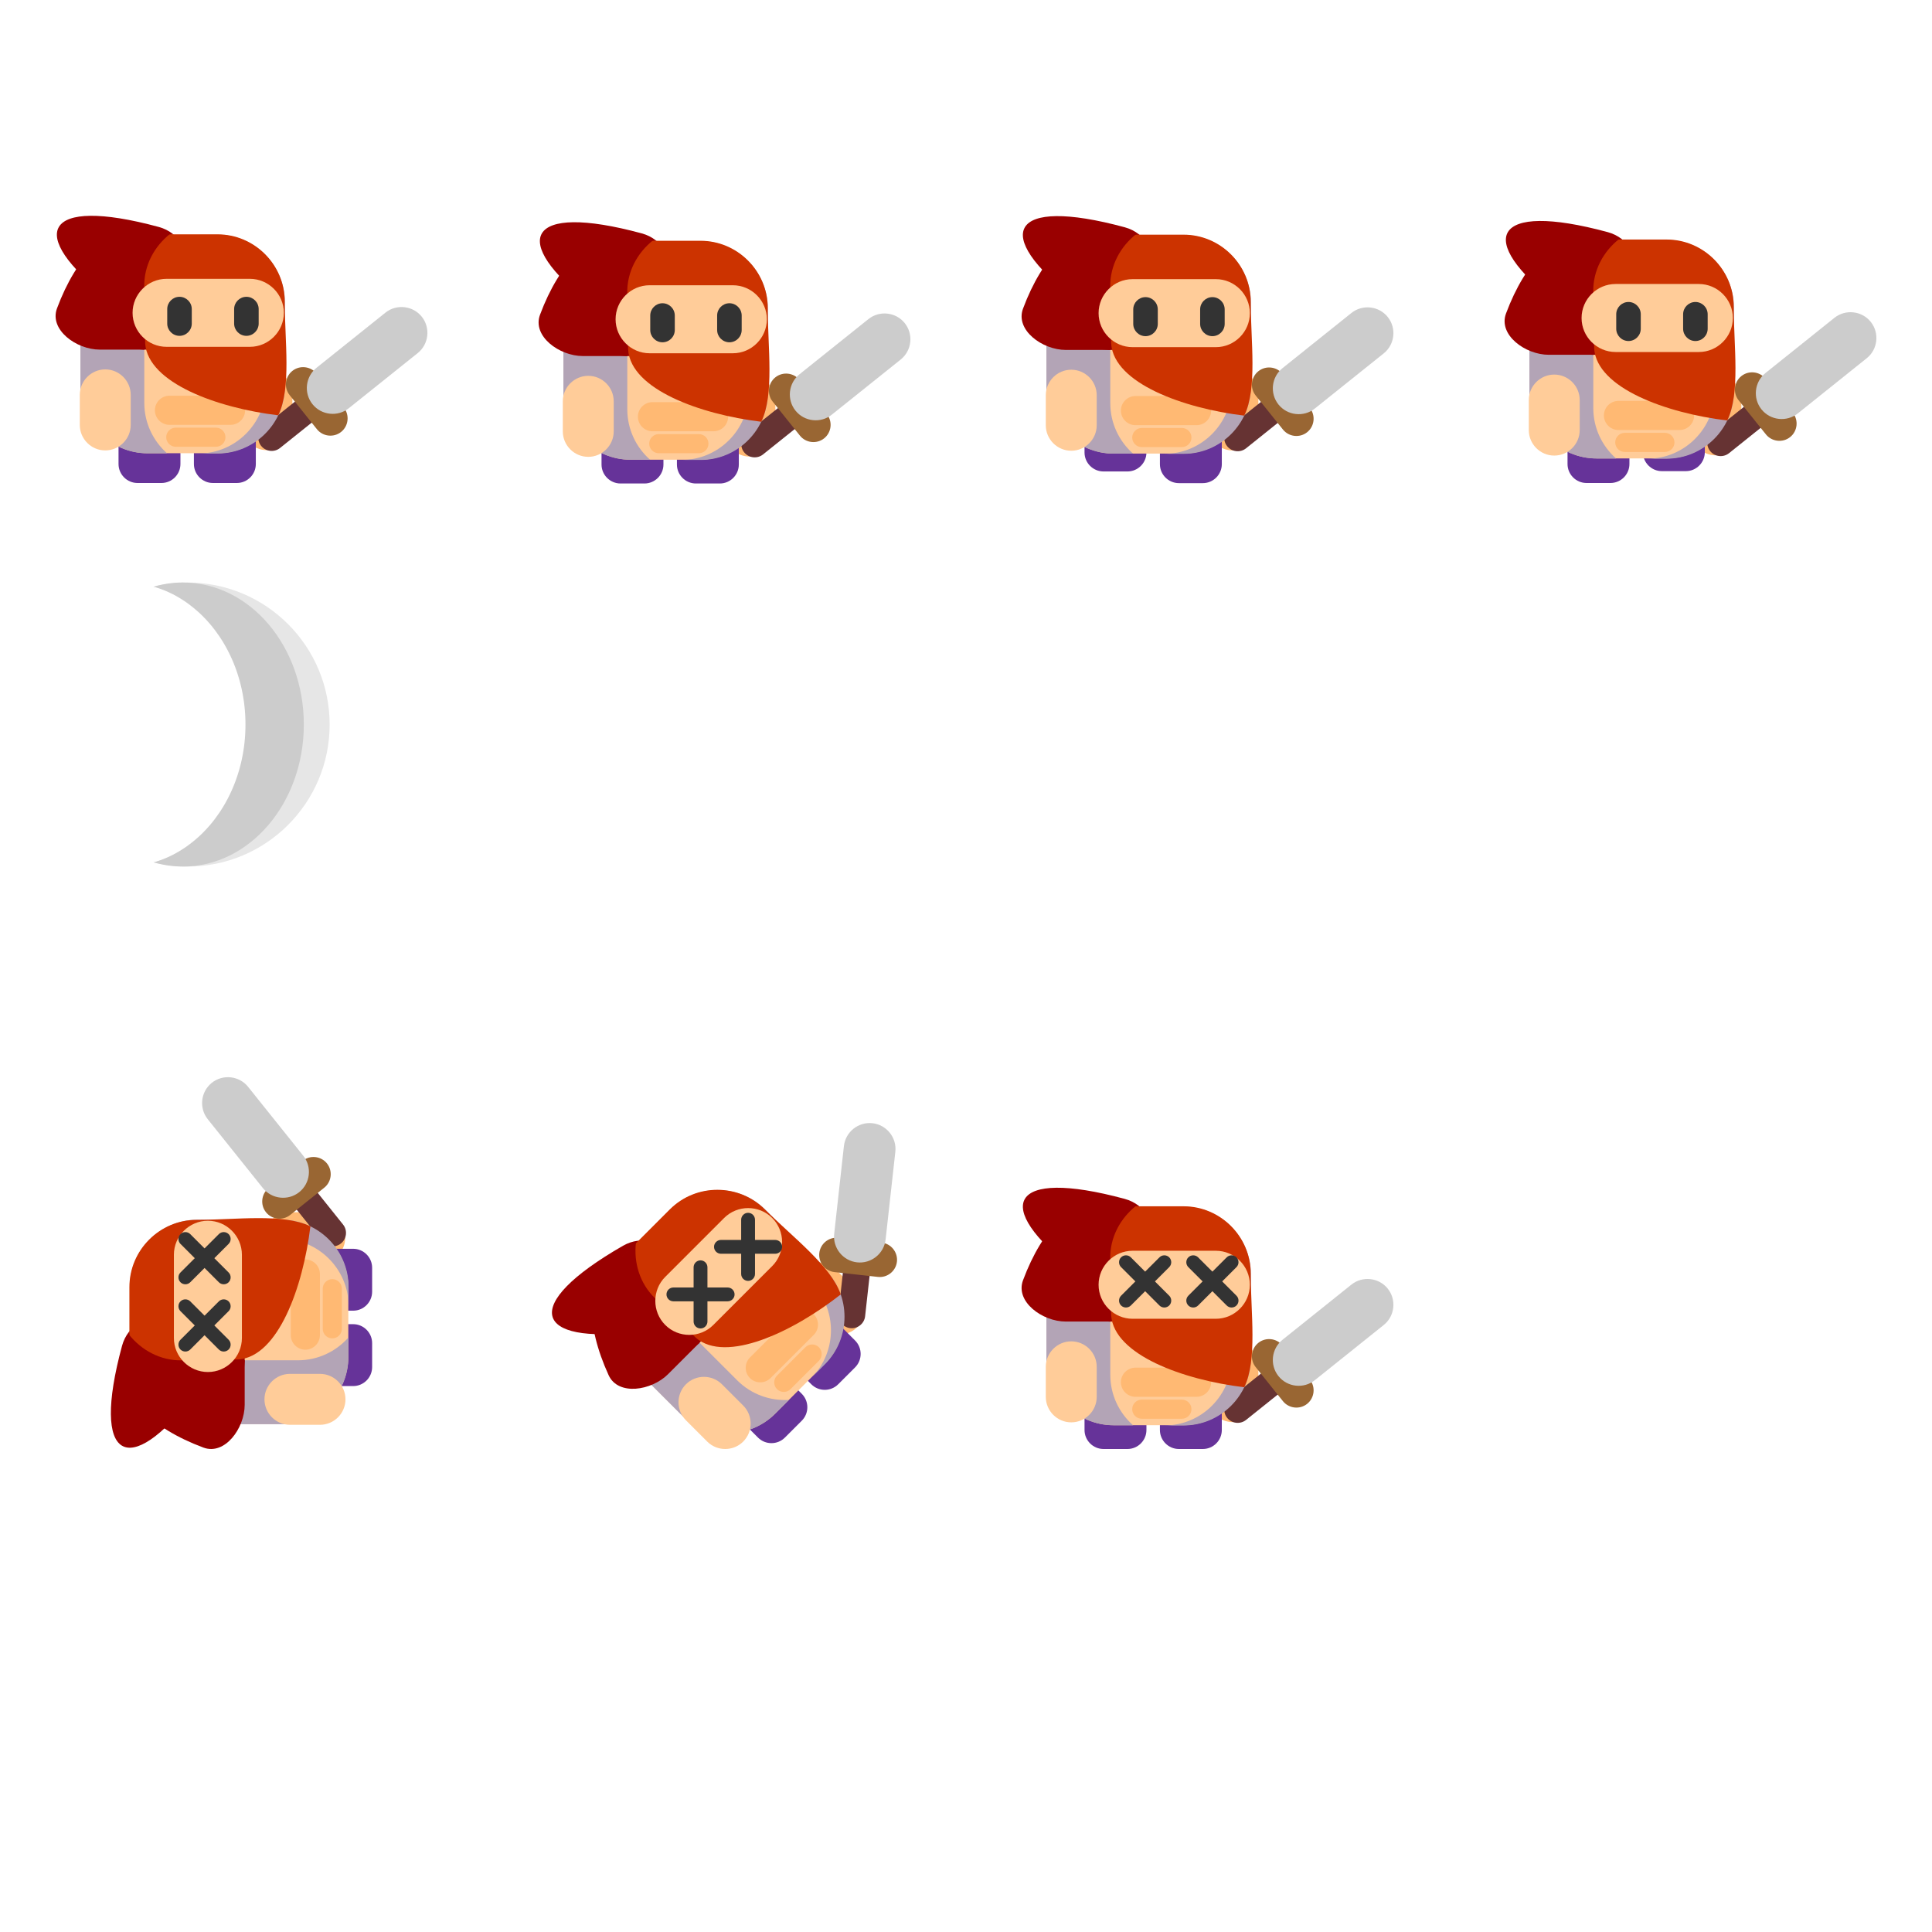 <?xml version="1.0" encoding="UTF-8" standalone="no"?>
<svg
   xmlns:dc="http://purl.org/dc/elements/1.1/"
   xmlns:cc="http://creativecommons.org/ns#"
   xmlns:rdf="http://www.w3.org/1999/02/22-rdf-syntax-ns#"
   xmlns:svg="http://www.w3.org/2000/svg"
   xmlns="http://www.w3.org/2000/svg"
   xmlns:sodipodi="http://sodipodi.sourceforge.net/DTD/sodipodi-0.dtd"
   xmlns:inkscape="http://www.inkscape.org/namespaces/inkscape"
   width="1024"
   height="1024"
   viewBox="0 0 270.933 270.933"
   version="1.1"
   id="svg3565"
   inkscape:version="1.0.1 (3bc2e813f5, 2020-09-07)"
   sodipodi:docname="разбойник с мечем.svg"
   inkscape:export-filename="C:\Users\79519\Desktop\Knight\GameKnight\Graphics\Render_png\wood\sword_rogue.png"
   inkscape:export-xdpi="96.00001"
   inkscape:export-ydpi="96.00001">
  <title
     id="title4661">Тайл размером 256x256</title>
  <defs
     id="defs3559" />
  <sodipodi:namedview
     id="base"
     pagecolor="#ffffff"
     bordercolor="#666666"
     borderopacity="1.0"
     inkscape:pageopacity="0.0"
     inkscape:pageshadow="2"
     inkscape:zoom="0.69999999"
     inkscape:cx="262.10552"
     inkscape:cy="408.77734"
     inkscape:document-units="mm"
     inkscape:current-layer="layer1"
     showgrid="true"
     units="px"
     width="256px"
     inkscape:snap-global="true"
     inkscape:document-rotation="0"
     inkscape:window-width="1920"
     inkscape:window-height="1017"
     inkscape:window-x="-8"
     inkscape:window-y="-8"
     inkscape:window-maximized="1">
    <inkscape:grid
       type="xygrid"
       id="grid5244"
       units="px"
       spacingx="67.733"
       spacingy="67.733"
       empspacing="1" />
    <inkscape:grid
       type="xygrid"
       id="grid8949"
       color="#e33fff"
       opacity="0.125"
       empcolor="#e33fff"
       empopacity="0.251"
       units="px"
       spacingx="33.867"
       spacingy="33.867"
       empspacing="8" />
  </sodipodi:namedview>
  <g
     inkscape:label="Layer 1"
     inkscape:groupmode="layer"
     id="layer1"
     transform="translate(0,-26.067)">
    <g
       id="g1372"
       transform="translate(-241.425,156.37)">
      <g
         id="g1159">
        <path
           class="fil22"
           d="m 267.739,-48.618 c -1.659,0 -3.269,0.204 -4.809,0.586 v 0 c 0.132,0.033 0.264,0.067 0.394,0.102 l 0.022,0.006 c 0.8,0.217 1.58,0.482 2.337,0.793 l 0.012,0.005 c 0.123,0.051 0.246,0.102 0.367,0.155 l 0.018,0.008 c 0.744,0.325 1.465,0.694 2.158,1.104 l 0.035,0.021 c 0.108,0.064 0.216,0.129 0.322,0.195 l 0.03,0.018 c 0.559,0.348 1.1,0.723 1.62,1.123 0.017,0.013 0.033,0.026 0.05,0.038 0.091,0.07 0.182,0.142 0.271,0.214 l 0.064,0.051 c 0.089,0.072 0.178,0.145 0.266,0.219 0.016,0.013 0.032,0.027 0.048,0.041 0.388,0.327 0.763,0.668 1.125,1.023 0.018,0.018 0.037,0.035 0.055,0.053 0.075,0.075 0.15,0.151 0.225,0.227 0.027,0.028 0.054,0.056 0.082,0.084 0.07,0.073 0.14,0.146 0.209,0.22 0.03,0.031 0.059,0.063 0.088,0.095 0.069,0.074 0.138,0.149 0.205,0.224 0.025,0.028 0.05,0.056 0.075,0.084 0.23,0.259 0.454,0.524 0.671,0.796 0.022,0.027 0.044,0.054 0.065,0.081 0.059,0.074 0.116,0.148 0.173,0.223 0.032,0.042 0.065,0.084 0.097,0.126 0.054,0.071 0.107,0.143 0.16,0.215 0.034,0.047 0.069,0.094 0.103,0.141 0.051,0.07 0.101,0.141 0.151,0.212 0.035,0.05 0.069,0.1 0.104,0.149 0.049,0.071 0.097,0.142 0.145,0.214 0.033,0.049 0.065,0.098 0.097,0.147 0.121,0.184 0.24,0.37 0.355,0.558 l 0.004,0.007 c 0.042,0.069 0.083,0.139 0.124,0.208 0.035,0.058 0.07,0.117 0.104,0.175 0.039,0.068 0.077,0.136 0.116,0.204 0.035,0.062 0.07,0.125 0.105,0.188 0.036,0.067 0.072,0.133 0.108,0.2 0.035,0.065 0.07,0.131 0.104,0.197 0.035,0.066 0.069,0.132 0.102,0.198 0.036,0.07 0.07,0.14 0.105,0.21 0.031,0.063 0.063,0.127 0.093,0.191 0.041,0.086 0.082,0.173 0.122,0.26 0.034,0.075 0.068,0.15 0.102,0.225 0.046,0.104 0.092,0.208 0.137,0.314 0.025,0.058 0.049,0.117 0.073,0.176 0.034,0.081 0.067,0.162 0.099,0.243 0.025,0.062 0.049,0.124 0.073,0.186 0.031,0.08 0.061,0.159 0.091,0.239 0.024,0.062 0.047,0.125 0.069,0.188 0.03,0.083 0.059,0.165 0.088,0.248 0.021,0.06 0.042,0.121 0.062,0.181 0.031,0.092 0.06,0.184 0.09,0.277 0.016,0.052 0.034,0.104 0.05,0.157 0.044,0.142 0.086,0.285 0.127,0.428 0.011,0.037 0.02,0.074 0.031,0.111 0.03,0.11 0.06,0.22 0.089,0.331 0.015,0.057 0.029,0.114 0.043,0.17 0.023,0.093 0.046,0.186 0.068,0.279 0.014,0.06 0.028,0.121 0.041,0.181 0.021,0.091 0.041,0.183 0.06,0.275 0.013,0.061 0.026,0.122 0.038,0.183 0.019,0.096 0.037,0.192 0.055,0.287 0.011,0.056 0.021,0.113 0.031,0.169 0.021,0.117 0.04,0.234 0.059,0.352 0.005,0.036 0.011,0.071 0.017,0.107 0.023,0.153 0.045,0.306 0.064,0.46 0.006,0.044 0.011,0.088 0.016,0.133 0.013,0.112 0.027,0.224 0.038,0.336 0.006,0.057 0.011,0.114 0.017,0.171 0.009,0.101 0.019,0.201 0.027,0.302 0.005,0.061 0.009,0.122 0.013,0.183 0.008,0.1 0.014,0.199 0.019,0.299 0.004,0.06 0.007,0.119 0.01,0.179 0.005,0.108 0.009,0.216 0.012,0.324 0.002,0.052 0.004,0.103 0.005,0.155 0.004,0.159 0.006,0.319 0.006,0.479 0,0.16 -0.002,0.32 -0.006,0.479 -10e-4,0.052 -0.003,0.103 -0.005,0.155 -0.003,0.108 -0.007,0.216 -0.012,0.324 -0.003,0.06 -0.006,0.119 -0.01,0.179 -0.005,0.1 -0.012,0.199 -0.019,0.299 -0.004,0.061 -0.008,0.122 -0.013,0.183 -0.008,0.101 -0.018,0.202 -0.027,0.302 -0.006,0.057 -0.011,0.114 -0.017,0.17 -0.011,0.112 -0.025,0.224 -0.038,0.336 -0.005,0.044 -0.01,0.088 -0.016,0.133 -0.02,0.154 -0.041,0.307 -0.064,0.46 -0.006,0.036 -0.012,0.071 -0.017,0.107 -0.019,0.118 -0.038,0.235 -0.059,0.352 -0.01,0.057 -0.021,0.113 -0.031,0.169 -0.018,0.096 -0.036,0.192 -0.055,0.288 -0.012,0.061 -0.025,0.122 -0.038,0.183 -0.019,0.092 -0.039,0.183 -0.06,0.275 -0.013,0.06 -0.027,0.121 -0.041,0.181 -0.022,0.093 -0.045,0.186 -0.068,0.279 -0.014,0.057 -0.028,0.114 -0.043,0.17 -0.029,0.111 -0.059,0.221 -0.089,0.331 -0.011,0.037 -0.02,0.074 -0.031,0.111 -0.041,0.143 -0.083,0.286 -0.127,0.428 -0.017,0.052 -0.034,0.104 -0.05,0.157 -0.03,0.092 -0.059,0.185 -0.09,0.277 -0.02,0.061 -0.041,0.121 -0.062,0.181 -0.029,0.083 -0.058,0.166 -0.088,0.248 -0.022,0.063 -0.045,0.126 -0.069,0.188 -0.03,0.08 -0.06,0.16 -0.091,0.24 -0.024,0.062 -0.048,0.124 -0.073,0.186 -0.032,0.081 -0.065,0.162 -0.099,0.243 -0.024,0.059 -0.048,0.118 -0.073,0.176 -0.045,0.105 -0.091,0.21 -0.137,0.314 -0.034,0.075 -0.068,0.15 -0.102,0.225 -0.041,0.087 -0.081,0.174 -0.122,0.26 -0.03,0.064 -0.062,0.127 -0.093,0.191 -0.035,0.07 -0.069,0.141 -0.105,0.21 -0.033,0.066 -0.068,0.132 -0.102,0.198 -0.034,0.066 -0.069,0.132 -0.104,0.197 -0.036,0.067 -0.072,0.134 -0.108,0.201 -0.035,0.063 -0.07,0.125 -0.105,0.188 -0.039,0.068 -0.077,0.136 -0.116,0.204 -0.034,0.059 -0.069,0.117 -0.104,0.175 -0.041,0.07 -0.082,0.139 -0.124,0.208 l -0.004,0.007 c -0.115,0.188 -0.234,0.374 -0.355,0.558 -0.032,0.049 -0.064,0.098 -0.097,0.147 -0.048,0.072 -0.097,0.143 -0.145,0.214 -0.035,0.05 -0.069,0.1 -0.104,0.15 -0.05,0.071 -0.1,0.142 -0.151,0.212 -0.034,0.047 -0.069,0.094 -0.103,0.141 -0.053,0.072 -0.106,0.144 -0.16,0.215 -0.032,0.042 -0.065,0.084 -0.097,0.126 -0.057,0.074 -0.114,0.149 -0.173,0.222 -0.021,0.027 -0.043,0.054 -0.065,0.081 -0.217,0.271 -0.441,0.536 -0.671,0.796 -0.025,0.028 -0.05,0.056 -0.075,0.084 -0.067,0.075 -0.136,0.15 -0.205,0.224 -0.029,0.032 -0.058,0.063 -0.088,0.095 -0.069,0.074 -0.139,0.147 -0.209,0.22 -0.028,0.028 -0.055,0.056 -0.082,0.084 -0.075,0.076 -0.15,0.152 -0.225,0.227 -0.018,0.018 -0.037,0.035 -0.055,0.053 -0.362,0.355 -0.737,0.697 -1.125,1.023 -0.016,0.013 -0.032,0.027 -0.048,0.041 -0.088,0.074 -0.177,0.147 -0.266,0.219 l -0.064,0.051 c -0.089,0.072 -0.18,0.143 -0.271,0.214 l -0.05,0.038 c -0.52,0.4 -1.061,0.775 -1.62,1.122 l -0.03,0.018 c -0.106,0.066 -0.214,0.131 -0.322,0.195 l -0.035,0.021 c -0.693,0.41 -1.414,0.779 -2.158,1.104 l -0.018,0.008 c -0.121,0.053 -0.244,0.105 -0.367,0.156 l -0.012,0.005 c -0.757,0.311 -1.537,0.576 -2.337,0.793 l -0.022,0.006 c -0.13,0.035 -0.262,0.069 -0.394,0.102 v 0 c 1.54,0.382 3.15,0.586 4.809,0.586 10.998,0 19.914,-8.916 19.914,-19.915 0,-10.999 -8.916,-19.915 -19.914,-19.915 z"
           id="path8524"
           style="clip-rule:evenodd;fill:#e6e6e6;fill-rule:evenodd;stroke-width:0.003;image-rendering:optimizeQuality;shape-rendering:geometricPrecision;text-rendering:geometricPrecision" />
        <path
           class="fil13"
           d="m 267.087,-48.618 c -1.41,0 -2.78,0.204 -4.091,0.586 h 0.001 c 0.112,0.033 0.223,0.067 0.335,0.102 l 0.018,0.006 c 0.681,0.217 1.345,0.482 1.989,0.793 l 0.01,0.005 c 0.105,0.051 0.209,0.102 0.312,0.155 l 0.015,0.008 c 0.633,0.325 1.247,0.694 1.837,1.104 l 0.029,0.021 c 0.092,0.064 0.184,0.129 0.274,0.195 l 0.025,0.018 c 0.476,0.348 0.936,0.723 1.379,1.123 0.014,0.013 0.028,0.026 0.043,0.038 0.077,0.07 0.154,0.142 0.23,0.214 l 0.054,0.051 c 0.077,0.072 0.152,0.145 0.227,0.219 0.014,0.013 0.027,0.027 0.041,0.041 0.33,0.327 0.649,0.668 0.957,1.023 0.016,0.018 0.031,0.035 0.046,0.053 0.065,0.075 0.128,0.151 0.192,0.227 0.023,0.028 0.046,0.056 0.07,0.084 0.06,0.073 0.119,0.146 0.178,0.22 0.025,0.031 0.05,0.063 0.075,0.095 0.058,0.074 0.117,0.149 0.174,0.224 0.022,0.028 0.043,0.056 0.064,0.084 0.196,0.259 0.386,0.524 0.571,0.796 0.018,0.027 0.037,0.054 0.055,0.081 0.05,0.074 0.099,0.148 0.147,0.223 0.028,0.042 0.055,0.084 0.083,0.126 0.046,0.071 0.091,0.143 0.136,0.215 0.029,0.047 0.058,0.094 0.087,0.141 0.044,0.07 0.086,0.141 0.129,0.212 0.03,0.05 0.059,0.1 0.088,0.149 0.042,0.071 0.083,0.142 0.124,0.214 0.028,0.049 0.055,0.098 0.082,0.147 0.103,0.184 0.204,0.37 0.302,0.558 l 0.004,0.007 c 0.036,0.069 0.07,0.139 0.105,0.208 0.03,0.058 0.06,0.117 0.089,0.175 0.033,0.068 0.066,0.136 0.098,0.204 0.03,0.062 0.06,0.125 0.089,0.188 0.032,0.067 0.062,0.133 0.093,0.2 0.03,0.065 0.059,0.131 0.088,0.197 0.03,0.066 0.059,0.132 0.087,0.198 0.03,0.07 0.06,0.14 0.089,0.21 0.027,0.063 0.054,0.127 0.08,0.191 0.035,0.086 0.069,0.173 0.103,0.26 0.029,0.075 0.058,0.15 0.087,0.225 0.039,0.104 0.079,0.208 0.117,0.314 0.021,0.058 0.041,0.117 0.062,0.176 0.028,0.081 0.057,0.162 0.084,0.243 0.021,0.062 0.042,0.124 0.062,0.186 0.027,0.08 0.052,0.159 0.078,0.239 0.02,0.062 0.039,0.125 0.058,0.188 0.026,0.083 0.05,0.165 0.075,0.248 0.018,0.06 0.035,0.121 0.053,0.181 0.026,0.092 0.051,0.184 0.076,0.277 0.014,0.052 0.029,0.104 0.043,0.157 0.037,0.142 0.073,0.285 0.108,0.428 0.009,0.037 0.017,0.074 0.026,0.111 0.026,0.11 0.052,0.22 0.076,0.331 0.013,0.057 0.024,0.114 0.037,0.17 0.019,0.093 0.039,0.186 0.058,0.279 0.012,0.06 0.023,0.121 0.035,0.181 0.017,0.091 0.034,0.183 0.051,0.275 0.011,0.061 0.021,0.122 0.032,0.183 0.016,0.096 0.031,0.192 0.047,0.287 0.009,0.056 0.018,0.113 0.026,0.169 0.018,0.117 0.034,0.234 0.05,0.352 0.005,0.036 0.01,0.071 0.015,0.107 0.019,0.153 0.038,0.306 0.054,0.46 0.005,0.044 0.009,0.088 0.014,0.133 0.011,0.112 0.022,0.224 0.032,0.336 0.005,0.057 0.01,0.114 0.014,0.171 0.009,0.101 0.016,0.201 0.023,0.302 0.004,0.061 0.008,0.122 0.012,0.183 0.006,0.1 0.011,0.199 0.016,0.299 0.003,0.06 0.006,0.119 0.008,0.179 0.005,0.108 0.008,0.216 0.011,0.324 0.001,0.052 0.003,0.103 0.004,0.155 0.003,0.159 0.005,0.319 0.005,0.479 0,0.16 -0.002,0.32 -0.005,0.479 -10e-4,0.052 -0.003,0.103 -0.004,0.155 -0.003,0.108 -0.006,0.216 -0.011,0.324 -0.002,0.06 -0.005,0.119 -0.008,0.179 -0.005,0.1 -0.01,0.199 -0.016,0.299 -0.004,0.061 -0.008,0.122 -0.012,0.183 -0.007,0.101 -0.015,0.202 -0.023,0.302 -0.004,0.057 -0.009,0.114 -0.014,0.17 -0.01,0.112 -0.021,0.224 -0.032,0.336 -0.005,0.044 -0.009,0.088 -0.014,0.133 -0.017,0.154 -0.035,0.307 -0.054,0.46 -0.005,0.036 -0.01,0.071 -0.015,0.107 -0.016,0.118 -0.032,0.235 -0.05,0.352 -0.008,0.057 -0.017,0.113 -0.026,0.169 -0.016,0.096 -0.031,0.192 -0.047,0.288 -0.011,0.061 -0.021,0.122 -0.032,0.183 -0.017,0.092 -0.034,0.183 -0.051,0.275 -0.012,0.06 -0.023,0.121 -0.035,0.181 -0.019,0.093 -0.039,0.186 -0.058,0.279 -0.012,0.057 -0.024,0.114 -0.037,0.17 -0.024,0.111 -0.05,0.221 -0.076,0.331 -0.009,0.037 -0.017,0.074 -0.026,0.111 -0.035,0.143 -0.071,0.286 -0.108,0.428 -0.014,0.052 -0.029,0.104 -0.043,0.157 -0.025,0.092 -0.05,0.185 -0.076,0.277 -0.018,0.061 -0.035,0.121 -0.053,0.181 -0.025,0.083 -0.049,0.166 -0.075,0.248 -0.019,0.063 -0.038,0.126 -0.058,0.188 -0.026,0.08 -0.052,0.16 -0.078,0.24 -0.02,0.062 -0.041,0.124 -0.062,0.186 -0.027,0.081 -0.056,0.162 -0.084,0.243 -0.021,0.059 -0.041,0.118 -0.062,0.176 -0.038,0.105 -0.077,0.21 -0.117,0.314 -0.029,0.075 -0.058,0.15 -0.087,0.225 -0.034,0.087 -0.068,0.174 -0.103,0.26 -0.026,0.064 -0.053,0.127 -0.08,0.191 -0.029,0.07 -0.059,0.141 -0.089,0.21 -0.028,0.066 -0.057,0.132 -0.087,0.198 -0.029,0.066 -0.058,0.132 -0.088,0.197 -0.031,0.067 -0.061,0.134 -0.093,0.201 -0.029,0.063 -0.059,0.125 -0.089,0.188 -0.032,0.068 -0.065,0.136 -0.098,0.204 -0.029,0.059 -0.059,0.117 -0.089,0.175 -0.035,0.07 -0.069,0.139 -0.105,0.208 l -0.004,0.007 c -0.098,0.188 -0.199,0.374 -0.302,0.558 -0.027,0.049 -0.054,0.098 -0.082,0.147 -0.041,0.072 -0.082,0.143 -0.124,0.214 -0.029,0.05 -0.058,0.1 -0.088,0.15 -0.043,0.071 -0.085,0.142 -0.129,0.212 -0.029,0.047 -0.058,0.094 -0.087,0.141 -0.045,0.072 -0.09,0.144 -0.136,0.215 -0.028,0.042 -0.055,0.084 -0.083,0.126 -0.048,0.074 -0.097,0.149 -0.147,0.222 -0.018,0.027 -0.037,0.054 -0.055,0.081 -0.185,0.271 -0.375,0.536 -0.571,0.796 -0.021,0.028 -0.042,0.056 -0.064,0.084 -0.057,0.075 -0.116,0.15 -0.174,0.224 -0.025,0.032 -0.05,0.063 -0.075,0.095 -0.059,0.074 -0.118,0.147 -0.178,0.22 -0.024,0.028 -0.047,0.056 -0.07,0.084 -0.064,0.076 -0.127,0.152 -0.192,0.227 -0.015,0.018 -0.03,0.035 -0.046,0.053 -0.308,0.355 -0.627,0.697 -0.957,1.023 -0.014,0.013 -0.027,0.027 -0.041,0.041 -0.075,0.074 -0.15,0.147 -0.227,0.219 l -0.054,0.051 c -0.076,0.072 -0.153,0.143 -0.23,0.214 l -0.043,0.038 c -0.443,0.4 -0.903,0.775 -1.379,1.122 l -0.025,0.018 c -0.09,0.066 -0.182,0.131 -0.274,0.195 l -0.029,0.021 c -0.591,0.41 -1.204,0.779 -1.837,1.104 l -0.015,0.008 c -0.103,0.053 -0.207,0.105 -0.312,0.156 l -0.01,0.005 c -0.644,0.311 -1.308,0.576 -1.989,0.793 l -0.018,0.006 c -0.112,0.035 -0.223,0.069 -0.335,0.102 h -0.001 c 1.311,0.382 2.681,0.586 4.091,0.586 9.358,0 16.945,-8.916 16.945,-19.915 0,-10.999 -7.587,-19.915 -16.945,-19.915 z"
           id="path8526"
           style="clip-rule:evenodd;fill:#cccccc;fill-rule:evenodd;stroke-width:0.003;image-rendering:optimizeQuality;shape-rendering:geometricPrecision;text-rendering:geometricPrecision" />
      </g>
    </g>
    <g
       id="g1324"
       transform="translate(-93.658,102.718)">
      <path
         class="fil15"
         d="m 131.09,-24.883 v 0 c -1.964,0 -3.571,1.607 -3.571,3.57 v 4.22 c 0,1.964 1.607,3.57 3.571,3.57 v 0 c 1.964,0 3.57,-1.607 3.57,-3.57 v -4.22 c 0,-1.964 -1.606,-3.57 -3.57,-3.57 z"
         id="path8528"
         style="clip-rule:evenodd;fill:#ffb973;fill-rule:evenodd;stroke-width:0.003;image-rendering:optimizeQuality;shape-rendering:geometricPrecision;text-rendering:geometricPrecision" />
      <path
         class="fil11"
         d="m 138.245,-20.494 v 0 c -0.648,-0.809 -1.84,-0.941 -2.65,-0.294 l -5.02,4.018 c -0.81,0.648 -0.942,1.84 -0.294,2.649 v 0 c 0.648,0.809 1.84,0.942 2.649,0.294 l 5.021,-4.019 c 0.809,-0.648 0.941,-1.84 0.294,-2.649 z"
         id="path8530"
         style="clip-rule:evenodd;fill:#663333;fill-rule:evenodd;stroke-width:0.003;image-rendering:optimizeQuality;shape-rendering:geometricPrecision;text-rendering:geometricPrecision" />
      <path
         class="fil12"
         d="m 141.877,-19.484 -3.822,-4.775 c -0.831,-1.038 -2.361,-1.208 -3.399,-0.377 v 0 c -1.039,0.831 -1.208,2.361 -0.377,3.399 l 3.822,4.775 c 0.831,1.038 2.361,1.208 3.399,0.377 v 0 c 1.038,-0.831 1.208,-2.361 0.377,-3.399 z"
         id="path8532"
         style="clip-rule:evenodd;fill:#996633;fill-rule:evenodd;stroke-width:0.003;image-rendering:optimizeQuality;shape-rendering:geometricPrecision;text-rendering:geometricPrecision" />
      <path
         class="fil13"
         d="m 152.804,-32.239 v 0 c -1.247,-1.558 -3.541,-1.812 -5.099,-0.565 l -9.662,7.734 c -1.557,1.247 -1.812,3.541 -0.565,5.099 v 0 c 1.247,1.557 3.541,1.812 5.099,0.565 l 9.662,-7.734 c 1.557,-1.247 1.811,-3.541 0.565,-5.099 z"
         id="path8534"
         style="clip-rule:evenodd;fill:#cccccc;fill-rule:evenodd;stroke-width:0.003;image-rendering:optimizeQuality;shape-rendering:geometricPrecision;text-rendering:geometricPrecision" />
      <path
         class="fil10"
         d="m 108.82,-34.871 c 2.333,1.809 5.949,1.474 6.929,0.1 l 3.539,-4.959 c 0.98,-1.373 -0.374,-4.284 -3.366,-5.094 -16.257,-4.404 -18.664,0.985 -7.102,9.953 z"
         id="path8536"
         style="clip-rule:evenodd;fill:#990000;fill-rule:evenodd;stroke-width:0.003;image-rendering:optimizeQuality;shape-rendering:geometricPrecision;text-rendering:geometricPrecision" />
      <path
         class="fil60"
         d="m 116.301,-20.349 h -3.361 c -1.463,0 -2.66,1.197 -2.66,2.66 v 6.11 c 0,1.463 1.197,2.661 2.66,2.661 h 3.361 c 1.463,0 2.66,-1.197 2.66,-2.661 v -6.11 c 0,-1.463 -1.197,-2.66 -2.66,-2.66 z"
         id="path8538"
         style="clip-rule:evenodd;fill:#663399;fill-rule:evenodd;stroke-width:0.003;image-rendering:optimizeQuality;shape-rendering:geometricPrecision;text-rendering:geometricPrecision" />
      <path
         class="fil60"
         d="m 126.872,-20.349 h -3.36 c -1.463,0 -2.661,1.197 -2.661,2.66 v 6.11 c 0,1.463 1.198,2.661 2.661,2.661 h 3.36 c 1.464,0 2.661,-1.197 2.661,-2.661 v -6.11 c 0,-1.463 -1.197,-2.66 -2.661,-2.66 z"
         id="path8540"
         style="clip-rule:evenodd;fill:#663399;fill-rule:evenodd;stroke-width:0.003;image-rendering:optimizeQuality;shape-rendering:geometricPrecision;text-rendering:geometricPrecision" />
      <path
         class="fil61"
         d="m 124.103,-43.754 h -9.725 c -5.181,0 -9.42,4.239 -9.42,9.419 v 11.825 c 0,5.181 4.239,9.419 9.42,9.419 h 9.725 c 5.181,0 9.42,-4.239 9.42,-9.419 v -11.825 c 0,-5.181 -4.239,-9.419 -9.42,-9.419 z"
         id="path8542"
         style="clip-rule:evenodd;fill:#ffcc99;fill-rule:evenodd;stroke-width:0.003;image-rendering:optimizeQuality;shape-rendering:geometricPrecision;text-rendering:geometricPrecision" />
      <path
         class="fil62"
         d="m 117.424,-43.741 h -3.072 c -5.181,0 -9.419,4.246 -9.419,9.435 v 11.793 c 0,5.189 4.238,9.435 9.419,9.435 h 2.74 c -1.958,-1.732 -3.198,-4.262 -3.198,-7.068 V -36.392 c 0,-2.962 1.381,-5.616 3.53,-7.349 z"
         id="path8544"
         style="clip-rule:evenodd;fill:#b3a4b6;fill-rule:evenodd;stroke-width:0.003;image-rendering:optimizeQuality;shape-rendering:geometricPrecision;text-rendering:geometricPrecision" />
      <path
         class="fil62"
         d="m 121.503,-43.717 h 2.688 c 5.181,0 9.42,4.246 9.42,9.435 v 11.793 c 0,5.189 -4.239,9.435 -9.42,9.435 h -2.688 c 5.181,0 9.42,-4.246 9.42,-9.435 V -34.281 c 0,-5.189 -4.239,-9.435 -9.42,-9.435 z"
         id="path8546"
         style="clip-rule:evenodd;fill:#b3a4b6;fill-rule:evenodd;stroke-width:0.003;image-rendering:optimizeQuality;shape-rendering:geometricPrecision;text-rendering:geometricPrecision" />
      <path
         class="fil10"
         d="m 101.653,-33.411 c -1.117,2.995 2.701,5.788 6.003,5.788 h 11.921 c 3.301,0 7.238,-2.836 6.003,-5.788 -6.714,-16.039 -18.389,-14.849 -23.927,0 z"
         id="path8548"
         style="clip-rule:evenodd;fill:#990000;fill-rule:evenodd;stroke-width:0.003;image-rendering:optimizeQuality;shape-rendering:geometricPrecision;text-rendering:geometricPrecision" />
      <path
         class="fil15"
         d="m 125.992,-21.158 h -8.569 c -1.124,0 -2.043,0.919 -2.043,2.042 v 0 c 0,1.123 0.919,2.042 2.043,2.042 h 8.569 c 1.123,0 2.042,-0.919 2.042,-2.042 v 0 c 0,-1.123 -0.919,-2.042 -2.042,-2.042 z"
         id="path8550"
         style="clip-rule:evenodd;fill:#ffb973;fill-rule:evenodd;stroke-width:0.003;image-rendering:optimizeQuality;shape-rendering:geometricPrecision;text-rendering:geometricPrecision" />
      <path
         class="fil15"
         d="m 123.935,-16.679 h -5.627 c -0.738,0 -1.342,0.604 -1.342,1.341 v 0 c 0,0.738 0.604,1.341 1.342,1.341 h 5.627 c 0.737,0 1.341,-0.603 1.341,-1.341 v 0 c 0,-0.738 -0.604,-1.341 -1.341,-1.341 z"
         id="path8552"
         style="clip-rule:evenodd;fill:#ffb973;fill-rule:evenodd;stroke-width:0.003;image-rendering:optimizeQuality;shape-rendering:geometricPrecision;text-rendering:geometricPrecision" />
      <path
         class="fil37"
         d="m 124.168,-43.788 h -9.726 c -5.18,0 -9.339,4.247 -9.419,9.435 l -0.09,5.902 9.083,-0.006 c 0.439,5.496 10.043,9.004 18.663,10.048 1.86,-3.822 0.908,-10.467 0.908,-15.944 0,-5.189 -4.238,-9.435 -9.419,-9.435 z"
         id="path8554"
         style="clip-rule:evenodd;fill:#cc3300;fill-rule:evenodd;stroke-width:0.003;image-rendering:optimizeQuality;shape-rendering:geometricPrecision;text-rendering:geometricPrecision" />
      <path
         class="fil10"
         d="m 117.523,-43.864 h -3.164 c -5.337,0 -9.614,4.276 -9.704,9.501 l -0.102,5.914 9.341,0.844 0.123,-0.836 -0.13,-8.022 c -0.049,-2.982 1.422,-5.655 3.636,-7.4 z"
         id="path8556"
         style="clip-rule:evenodd;fill:#990000;fill-rule:evenodd;stroke-width:0.003;image-rendering:optimizeQuality;shape-rendering:geometricPrecision;text-rendering:geometricPrecision" />
      <path
         class="fil61"
         d="m 128.694,-37.551 h -11.676 c -2.622,0 -4.768,2.146 -4.768,4.769 v 0 c 0,2.623 2.146,4.769 4.768,4.769 h 11.676 c 2.623,0 4.769,-2.146 4.769,-4.769 v 0 c 0,-2.623 -2.146,-4.769 -4.769,-4.769 z"
         id="path8558"
         style="clip-rule:evenodd;fill:#ffcc99;fill-rule:evenodd;stroke-width:0.003;image-rendering:optimizeQuality;shape-rendering:geometricPrecision;text-rendering:geometricPrecision" />
      <path
         class="fil18"
         d="m 128.212,-35.029 v 0 c -0.946,0 -1.72,0.774 -1.72,1.721 v 2.033 c 0,0.946 0.774,1.721 1.72,1.721 v 0 c 0.947,0 1.721,-0.774 1.721,-1.721 v -2.033 c 0,-0.946 -0.774,-1.721 -1.721,-1.721 z"
         id="path8560"
         style="clip-rule:evenodd;fill:#333333;fill-rule:evenodd;stroke-width:0.003;image-rendering:optimizeQuality;shape-rendering:geometricPrecision;text-rendering:geometricPrecision" />
      <path
         class="fil18"
         d="m 118.831,-35.029 v 0 c -0.947,0 -1.721,0.774 -1.721,1.721 v 2.033 c 0,0.946 0.774,1.721 1.721,1.721 v 0 c 0.946,0 1.721,-0.774 1.721,-1.721 v -2.033 c 0,-0.946 -0.775,-1.721 -1.721,-1.721 z"
         id="path8562"
         style="clip-rule:evenodd;fill:#333333;fill-rule:evenodd;stroke-width:0.003;image-rendering:optimizeQuality;shape-rendering:geometricPrecision;text-rendering:geometricPrecision" />
      <path
         class="fil61"
         d="m 108.419,-24.849 v 0 c -1.964,0 -3.571,1.607 -3.571,3.571 v 4.22 c 0,1.964 1.607,3.571 3.571,3.571 v 0 c 1.964,0 3.57,-1.607 3.57,-3.571 v -4.22 c 0,-1.964 -1.606,-3.571 -3.57,-3.571 z"
         id="path8564"
         style="clip-rule:evenodd;fill:#ffcc99;fill-rule:evenodd;stroke-width:0.003;image-rendering:optimizeQuality;shape-rendering:geometricPrecision;text-rendering:geometricPrecision" />
    </g>
    <g
       id="g1303"
       transform="translate(166.51,102.718)">
      <path
         class="fil15"
         d="m 74.121,-24.157 v 0 c -1.964,0 -3.571,1.607 -3.571,3.571 v 4.22 c 0,1.964 1.607,3.571 3.571,3.571 v 0 c 1.964,0 3.57,-1.607 3.57,-3.571 v -4.22 c 0,-1.964 -1.606,-3.571 -3.57,-3.571 z"
         id="path8566"
         style="clip-rule:evenodd;fill:#ffb973;fill-rule:evenodd;stroke-width:0.003;image-rendering:optimizeQuality;shape-rendering:geometricPrecision;text-rendering:geometricPrecision" />
      <path
         class="fil11"
         d="m 81.276,-19.768 v 0 c -0.648,-0.809 -1.84,-0.941 -2.65,-0.294 l -5.02,4.018 c -0.809,0.648 -0.942,1.84 -0.294,2.649 v 0 c 0.648,0.809 1.84,0.941 2.649,0.294 l 5.021,-4.018 c 0.809,-0.648 0.941,-1.84 0.294,-2.649 z"
         id="path8568"
         style="clip-rule:evenodd;fill:#663333;fill-rule:evenodd;stroke-width:0.003;image-rendering:optimizeQuality;shape-rendering:geometricPrecision;text-rendering:geometricPrecision" />
      <path
         class="fil12"
         d="m 84.908,-18.758 -3.822,-4.775 c -0.831,-1.038 -2.361,-1.208 -3.399,-0.377 v 0 c -1.039,0.831 -1.208,2.361 -0.377,3.399 l 3.822,4.775 c 0.831,1.038 2.361,1.208 3.399,0.377 v 0 c 1.039,-0.831 1.208,-2.361 0.377,-3.399 z"
         id="path8570"
         style="clip-rule:evenodd;fill:#996633;fill-rule:evenodd;stroke-width:0.003;image-rendering:optimizeQuality;shape-rendering:geometricPrecision;text-rendering:geometricPrecision" />
      <path
         class="fil13"
         d="m 95.835,-31.513 v 0 c -1.247,-1.558 -3.541,-1.812 -5.099,-0.565 l -9.662,7.734 c -1.557,1.247 -1.811,3.541 -0.565,5.099 v 0 c 1.247,1.558 3.541,1.812 5.099,0.565 l 9.662,-7.734 c 1.557,-1.247 1.812,-3.541 0.565,-5.099 z"
         id="path8572"
         style="clip-rule:evenodd;fill:#cccccc;fill-rule:evenodd;stroke-width:0.003;image-rendering:optimizeQuality;shape-rendering:geometricPrecision;text-rendering:geometricPrecision" />
      <path
         class="fil10"
         d="m 51.851,-34.145 c 2.333,1.809 5.95,1.474 6.93,0.1 l 3.538,-4.959 c 0.98,-1.373 -0.373,-4.284 -3.366,-5.094 -16.257,-4.405 -18.664,0.986 -7.102,9.953 z"
         id="path8574"
         style="clip-rule:evenodd;fill:#990000;fill-rule:evenodd;stroke-width:0.003;image-rendering:optimizeQuality;shape-rendering:geometricPrecision;text-rendering:geometricPrecision" />
      <path
         class="fil60"
         d="m 59.332,-20.349 h -3.361 c -1.463,0 -2.66,1.197 -2.66,2.66 v 6.11 c 0,1.463 1.197,2.661 2.66,2.661 h 3.361 c 1.463,0 2.66,-1.197 2.66,-2.661 v -6.11 c 0,-1.463 -1.197,-2.66 -2.66,-2.66 z"
         id="path8576"
         style="clip-rule:evenodd;fill:#663399;fill-rule:evenodd;stroke-width:0.003;image-rendering:optimizeQuality;shape-rendering:geometricPrecision;text-rendering:geometricPrecision" />
      <path
         class="fil60"
         d="m 69.903,-22.01 h -3.36 c -1.463,0 -2.66,1.197 -2.66,2.66 v 6.11 c 0,1.463 1.197,2.66 2.66,2.66 h 3.36 c 1.464,0 2.661,-1.197 2.661,-2.66 v -6.11 c 0,-1.463 -1.197,-2.66 -2.661,-2.66 z"
         id="path8578"
         style="clip-rule:evenodd;fill:#663399;fill-rule:evenodd;stroke-width:0.003;image-rendering:optimizeQuality;shape-rendering:geometricPrecision;text-rendering:geometricPrecision" />
      <path
         class="fil61"
         d="m 67.134,-43.028 h -9.725 c -5.181,0 -9.419,4.239 -9.419,9.419 v 11.825 c 0,5.181 4.238,9.419 9.419,9.419 h 9.725 c 5.181,0 9.42,-4.239 9.42,-9.419 V -33.609 c 0,-5.181 -4.239,-9.419 -9.42,-9.419 z"
         id="path8580"
         style="clip-rule:evenodd;fill:#ffcc99;fill-rule:evenodd;stroke-width:0.003;image-rendering:optimizeQuality;shape-rendering:geometricPrecision;text-rendering:geometricPrecision" />
      <path
         class="fil62"
         d="m 60.455,-43.016 h -3.072 c -5.181,0 -9.419,4.246 -9.419,9.435 v 11.793 c 0,5.189 4.238,9.435 9.419,9.435 h 2.74 c -1.958,-1.732 -3.198,-4.262 -3.198,-7.068 V -35.667 c 0,-2.962 1.381,-5.616 3.53,-7.349 z"
         id="path8582"
         style="clip-rule:evenodd;fill:#b3a4b6;fill-rule:evenodd;stroke-width:0.003;image-rendering:optimizeQuality;shape-rendering:geometricPrecision;text-rendering:geometricPrecision" />
      <path
         class="fil62"
         d="m 64.534,-42.991 h 2.689 c 5.18,0 9.419,4.246 9.419,9.435 v 11.793 c 0,5.189 -4.239,9.435 -9.419,9.435 h -2.689 c 5.181,0 9.42,-4.246 9.42,-9.435 V -33.556 c 0,-5.189 -4.239,-9.435 -9.42,-9.435 z"
         id="path8584"
         style="clip-rule:evenodd;fill:#b3a4b6;fill-rule:evenodd;stroke-width:0.003;image-rendering:optimizeQuality;shape-rendering:geometricPrecision;text-rendering:geometricPrecision" />
      <path
         class="fil10"
         d="m 44.684,-32.685 c -1.117,2.995 2.701,5.788 6.003,5.788 h 11.921 c 3.302,0 7.238,-2.836 6.003,-5.788 -6.714,-16.039 -18.389,-14.849 -23.927,0 z"
         id="path8586"
         style="clip-rule:evenodd;fill:#990000;fill-rule:evenodd;stroke-width:0.003;image-rendering:optimizeQuality;shape-rendering:geometricPrecision;text-rendering:geometricPrecision" />
      <path
         class="fil15"
         d="m 69.023,-20.433 h -8.569 c -1.124,0 -2.043,0.919 -2.043,2.042 v 0 c 0,1.123 0.919,2.042 2.043,2.042 h 8.569 c 1.123,0 2.042,-0.919 2.042,-2.042 v 0 c 0,-1.123 -0.919,-2.042 -2.042,-2.042 z"
         id="path8588"
         style="clip-rule:evenodd;fill:#ffb973;fill-rule:evenodd;stroke-width:0.003;image-rendering:optimizeQuality;shape-rendering:geometricPrecision;text-rendering:geometricPrecision" />
      <path
         class="fil15"
         d="m 66.966,-15.953 h -5.627 c -0.738,0 -1.341,0.603 -1.341,1.341 v 0 c 0,0.738 0.603,1.341 1.341,1.341 h 5.627 c 0.737,0 1.341,-0.603 1.341,-1.341 v 0 c 0,-0.738 -0.604,-1.341 -1.341,-1.341 z"
         id="path8590"
         style="clip-rule:evenodd;fill:#ffb973;fill-rule:evenodd;stroke-width:0.003;image-rendering:optimizeQuality;shape-rendering:geometricPrecision;text-rendering:geometricPrecision" />
      <path
         class="fil37"
         d="m 67.199,-43.062 h -9.725 c -5.181,0 -9.34,4.247 -9.42,9.435 l -0.09,5.902 9.083,-0.006 c 0.439,5.496 10.043,9.004 18.663,10.048 1.86,-3.822 0.908,-10.467 0.908,-15.944 0,-5.189 -4.238,-9.435 -9.419,-9.435 z"
         id="path8592"
         style="clip-rule:evenodd;fill:#cc3300;fill-rule:evenodd;stroke-width:0.003;image-rendering:optimizeQuality;shape-rendering:geometricPrecision;text-rendering:geometricPrecision" />
      <path
         class="fil10"
         d="m 60.554,-43.138 h -3.164 c -5.337,0 -9.614,4.276 -9.704,9.501 l -0.102,5.914 9.341,0.844 0.124,-0.836 -0.131,-8.023 c -0.049,-2.982 1.423,-5.655 3.636,-7.4 z"
         id="path8594"
         style="clip-rule:evenodd;fill:#990000;fill-rule:evenodd;stroke-width:0.003;image-rendering:optimizeQuality;shape-rendering:geometricPrecision;text-rendering:geometricPrecision" />
      <path
         class="fil61"
         d="m 71.725,-36.825 h -11.676 c -2.623,0 -4.768,2.146 -4.768,4.769 v 0 c 0,2.623 2.145,4.769 4.768,4.769 h 11.676 c 2.623,0 4.769,-2.146 4.769,-4.769 v 0 c 0,-2.623 -2.146,-4.769 -4.769,-4.769 z"
         id="path8596"
         style="clip-rule:evenodd;fill:#ffcc99;fill-rule:evenodd;stroke-width:0.003;image-rendering:optimizeQuality;shape-rendering:geometricPrecision;text-rendering:geometricPrecision" />
      <path
         class="fil18"
         d="m 71.243,-34.303 v 0 c -0.946,0 -1.721,0.774 -1.721,1.721 v 2.034 c 0,0.946 0.775,1.721 1.721,1.721 v 0 c 0.947,0 1.721,-0.774 1.721,-1.721 v -2.034 c 0,-0.946 -0.774,-1.721 -1.721,-1.721 z"
         id="path8598"
         style="clip-rule:evenodd;fill:#333333;fill-rule:evenodd;stroke-width:0.003;image-rendering:optimizeQuality;shape-rendering:geometricPrecision;text-rendering:geometricPrecision" />
      <path
         class="fil18"
         d="m 61.862,-34.303 v 0 c -0.947,0 -1.721,0.774 -1.721,1.721 v 2.034 c 0,0.946 0.774,1.721 1.721,1.721 v 0 c 0.946,0 1.72,-0.774 1.72,-1.721 v -2.034 c 0,-0.946 -0.774,-1.721 -1.72,-1.721 z"
         id="path8600"
         style="clip-rule:evenodd;fill:#333333;fill-rule:evenodd;stroke-width:0.003;image-rendering:optimizeQuality;shape-rendering:geometricPrecision;text-rendering:geometricPrecision" />
      <path
         class="fil61"
         d="m 51.45,-24.123 v 0 c -1.964,0 -3.571,1.607 -3.571,3.57 v 4.22 c 0,1.964 1.607,3.57 3.571,3.57 v 0 c 1.964,0 3.57,-1.607 3.57,-3.57 v -4.22 c 0,-1.964 -1.606,-3.57 -3.57,-3.57 z"
         id="path8602"
         style="clip-rule:evenodd;fill:#ffcc99;fill-rule:evenodd;stroke-width:0.003;image-rendering:optimizeQuality;shape-rendering:geometricPrecision;text-rendering:geometricPrecision" />
    </g>
    <g
       id="g1282"
       transform="translate(156.246,102.763)">
      <path
         class="fil15"
         d="m 16.652,-24.883 v 0 c -1.963,0 -3.57,1.607 -3.57,3.57 v 4.22 c 0,1.964 1.607,3.57 3.57,3.57 v 0 c 1.964,0 3.571,-1.607 3.571,-3.57 v -4.22 c 0,-1.964 -1.607,-3.57 -3.571,-3.57 z"
         id="path8604"
         style="clip-rule:evenodd;fill:#ffb973;fill-rule:evenodd;stroke-width:0.003;image-rendering:optimizeQuality;shape-rendering:geometricPrecision;text-rendering:geometricPrecision" />
      <path
         class="fil11"
         d="m 23.807,-20.494 v 0 c -0.648,-0.809 -1.84,-0.941 -2.649,-0.294 l -5.021,4.018 c -0.809,0.648 -0.941,1.84 -0.293,2.649 v 0 c 0.647,0.809 1.84,0.942 2.649,0.294 l 5.02,-4.019 c 0.81,-0.648 0.942,-1.84 0.294,-2.649 z"
         id="path8606"
         style="clip-rule:evenodd;fill:#663333;fill-rule:evenodd;stroke-width:0.003;image-rendering:optimizeQuality;shape-rendering:geometricPrecision;text-rendering:geometricPrecision" />
      <path
         class="fil12"
         d="m 27.439,-19.484 -3.822,-4.775 c -0.831,-1.038 -2.361,-1.208 -3.399,-0.377 v 0 c -1.038,0.831 -1.208,2.361 -0.377,3.399 l 3.823,4.775 c 0.831,1.038 2.36,1.208 3.399,0.377 v 0 c 1.038,-0.831 1.207,-2.361 0.376,-3.399 z"
         id="path8608"
         style="clip-rule:evenodd;fill:#996633;fill-rule:evenodd;stroke-width:0.003;image-rendering:optimizeQuality;shape-rendering:geometricPrecision;text-rendering:geometricPrecision" />
      <path
         class="fil13"
         d="m 38.366,-32.239 v 0 c -1.246,-1.558 -3.541,-1.812 -5.098,-0.565 l -9.662,7.734 c -1.558,1.247 -1.812,3.541 -0.565,5.099 v 0 c 1.246,1.557 3.541,1.812 5.098,0.565 l 9.662,-7.734 c 1.558,-1.247 1.812,-3.541 0.565,-5.099 z"
         id="path8610"
         style="clip-rule:evenodd;fill:#cccccc;fill-rule:evenodd;stroke-width:0.003;image-rendering:optimizeQuality;shape-rendering:geometricPrecision;text-rendering:geometricPrecision" />
      <path
         class="fil10"
         d="m -5.617,-34.871 c 2.332,1.809 5.949,1.474 6.929,0.1 l 3.538,-4.959 c 0.98,-1.373 -0.373,-4.284 -3.365,-5.094 -16.258,-4.404 -18.665,0.985 -7.102,9.953 z"
         id="path8612"
         style="clip-rule:evenodd;fill:#990000;fill-rule:evenodd;stroke-width:0.003;image-rendering:optimizeQuality;shape-rendering:geometricPrecision;text-rendering:geometricPrecision" />
      <path
         class="fil60"
         d="m 1.863,-22.01 h -3.36 c -1.464,0 -2.661,1.197 -2.661,2.66 v 6.11 c 0,1.463 1.197,2.66 2.661,2.66 h 3.36 c 1.463,0 2.661,-1.197 2.661,-2.66 v -6.11 c 0,-1.463 -1.198,-2.66 -2.661,-2.66 z"
         id="path8614"
         style="clip-rule:evenodd;fill:#663399;fill-rule:evenodd;stroke-width:0.003;image-rendering:optimizeQuality;shape-rendering:geometricPrecision;text-rendering:geometricPrecision" />
      <path
         class="fil60"
         d="M 12.435,-20.374 H 9.074 c -1.463,0 -2.66,1.197 -2.66,2.66 v 6.11 c 0,1.463 1.197,2.66 2.66,2.66 h 3.361 c 1.463,0 2.66,-1.197 2.66,-2.66 v -6.11 c 0,-1.463 -1.197,-2.66 -2.66,-2.66 z"
         id="path8616"
         style="clip-rule:evenodd;fill:#663399;fill-rule:evenodd;stroke-width:0.003;image-rendering:optimizeQuality;shape-rendering:geometricPrecision;text-rendering:geometricPrecision" />
      <path
         class="fil61"
         d="m 9.666,-43.754 h -9.726 c -5.18,0 -9.419,4.239 -9.419,9.419 v 11.825 c 0,5.181 4.239,9.419 9.419,9.419 h 9.726 c 5.18,0 9.419,-4.239 9.419,-9.419 v -11.825 c 0,-5.181 -4.239,-9.419 -9.419,-9.419 z"
         id="path8618"
         style="clip-rule:evenodd;fill:#ffcc99;fill-rule:evenodd;stroke-width:0.003;image-rendering:optimizeQuality;shape-rendering:geometricPrecision;text-rendering:geometricPrecision" />
      <path
         class="fil62"
         d="m 2.986,-43.741 h -3.072 c -5.18,0 -9.419,4.246 -9.419,9.435 v 11.793 c 0,5.189 4.239,9.435 9.419,9.435 h 2.74 c -1.958,-1.732 -3.198,-4.262 -3.198,-7.068 V -36.392 c 0,-2.962 1.382,-5.616 3.53,-7.349 z"
         id="path8620"
         style="clip-rule:evenodd;fill:#b3a4b6;fill-rule:evenodd;stroke-width:0.003;image-rendering:optimizeQuality;shape-rendering:geometricPrecision;text-rendering:geometricPrecision" />
      <path
         class="fil62"
         d="m 7.066,-43.717 h 2.688 c 5.181,0 9.419,4.246 9.419,9.435 v 11.793 c 0,5.189 -4.238,9.435 -9.419,9.435 h -2.688 c 5.18,0 9.419,-4.246 9.419,-9.435 V -34.281 c 0,-5.189 -4.239,-9.435 -9.419,-9.435 z"
         id="path8622"
         style="clip-rule:evenodd;fill:#b3a4b6;fill-rule:evenodd;stroke-width:0.003;image-rendering:optimizeQuality;shape-rendering:geometricPrecision;text-rendering:geometricPrecision" />
      <path
         class="fil10"
         d="m -12.785,-33.411 c -1.117,2.995 2.702,5.788 6.003,5.788 h 11.921 c 3.302,0 7.239,-2.836 6.003,-5.788 -6.714,-16.039 -18.388,-14.849 -23.927,0 z"
         id="path8624"
         style="clip-rule:evenodd;fill:#990000;fill-rule:evenodd;stroke-width:0.003;image-rendering:optimizeQuality;shape-rendering:geometricPrecision;text-rendering:geometricPrecision" />
      <path
         class="fil15"
         d="M 11.554,-21.158 H 2.985 c -1.123,0 -2.042,0.919 -2.042,2.042 v 0 c 0,1.123 0.919,2.042 2.042,2.042 h 8.569 c 1.124,0 2.043,-0.919 2.043,-2.042 v 0 c 0,-1.123 -0.919,-2.042 -2.043,-2.042 z"
         id="path8626"
         style="clip-rule:evenodd;fill:#ffb973;fill-rule:evenodd;stroke-width:0.003;image-rendering:optimizeQuality;shape-rendering:geometricPrecision;text-rendering:geometricPrecision" />
      <path
         class="fil15"
         d="m 9.497,-16.679 h -5.627 c -0.738,0 -1.341,0.604 -1.341,1.341 v 0 c 0,0.738 0.603,1.341 1.341,1.341 h 5.627 c 0.738,0 1.341,-0.603 1.341,-1.341 v 0 c 0,-0.738 -0.603,-1.341 -1.341,-1.341 z"
         id="path8628"
         style="clip-rule:evenodd;fill:#ffb973;fill-rule:evenodd;stroke-width:0.003;image-rendering:optimizeQuality;shape-rendering:geometricPrecision;text-rendering:geometricPrecision" />
      <path
         class="fil37"
         d="m 9.73,-43.788 h -9.725 c -5.181,0 -9.34,4.247 -9.42,9.435 l -0.09,5.902 9.084,-0.006 c 0.439,5.496 10.043,9.004 18.662,10.048 1.86,-3.822 0.909,-10.467 0.909,-15.944 0,-5.189 -4.239,-9.435 -9.42,-9.435 z"
         id="path8630"
         style="clip-rule:evenodd;fill:#cc3300;fill-rule:evenodd;stroke-width:0.003;image-rendering:optimizeQuality;shape-rendering:geometricPrecision;text-rendering:geometricPrecision" />
      <path
         class="fil10"
         d="m 3.085,-43.864 h -3.164 c -5.337,0 -9.613,4.276 -9.704,9.501 l -0.102,5.914 9.341,0.844 0.124,-0.836 -0.131,-8.022 c -0.049,-2.982 1.423,-5.655 3.636,-7.4 z"
         id="path8632"
         style="clip-rule:evenodd;fill:#990000;fill-rule:evenodd;stroke-width:0.003;image-rendering:optimizeQuality;shape-rendering:geometricPrecision;text-rendering:geometricPrecision" />
      <path
         class="fil61"
         d="M 14.258,-37.551 H 2.582 c -2.623,0 -4.769,2.146 -4.769,4.769 v 0 c 0,2.623 2.146,4.769 4.769,4.769 H 14.258 c 2.623,0 4.768,-2.146 4.768,-4.769 v 0 c 0,-2.623 -2.145,-4.769 -4.768,-4.769 z"
         id="path8634"
         style="clip-rule:evenodd;fill:#ffcc99;fill-rule:evenodd;stroke-width:0.003;image-rendering:optimizeQuality;shape-rendering:geometricPrecision;text-rendering:geometricPrecision" />
      <path
         class="fil18"
         d="m 13.776,-35.029 v 0 c -0.947,0 -1.721,0.774 -1.721,1.721 v 2.033 c 0,0.946 0.774,1.721 1.721,1.721 v 0 c 0.946,0 1.72,-0.774 1.72,-1.721 v -2.033 c 0,-0.946 -0.774,-1.721 -1.72,-1.721 z"
         id="path8636"
         style="clip-rule:evenodd;fill:#333333;fill-rule:evenodd;stroke-width:0.003;image-rendering:optimizeQuality;shape-rendering:geometricPrecision;text-rendering:geometricPrecision" />
      <path
         class="fil18"
         d="m 4.394,-35.029 v 0 c -0.946,0 -1.72,0.774 -1.72,1.721 v 2.033 c 0,0.946 0.774,1.721 1.72,1.721 v 0 c 0.947,0 1.721,-0.774 1.721,-1.721 v -2.033 c 0,-0.946 -0.774,-1.721 -1.721,-1.721 z"
         id="path8638"
         style="clip-rule:evenodd;fill:#333333;fill-rule:evenodd;stroke-width:0.003;image-rendering:optimizeQuality;shape-rendering:geometricPrecision;text-rendering:geometricPrecision" />
      <path
         class="fil61"
         d="m -6.019,-24.849 v 0 c -1.963,0 -3.57,1.607 -3.57,3.571 v 4.22 c 0,1.964 1.607,3.571 3.57,3.571 v 0 c 1.964,0 3.571,-1.607 3.571,-3.571 v -4.22 c 0,-1.964 -1.607,-3.571 -3.571,-3.571 z"
         id="path8640"
         style="clip-rule:evenodd;fill:#ffcc99;fill-rule:evenodd;stroke-width:0.003;image-rendering:optimizeQuality;shape-rendering:geometricPrecision;text-rendering:geometricPrecision" />
    </g>
    <g
       id="g1345"
       transform="translate(-84.136,102.787)">
      <path
         class="fil15"
         d="m 189.301,-24.049 v 0 c -1.963,0 -3.57,1.607 -3.57,3.571 v 4.22 c 0,1.964 1.607,3.57 3.57,3.57 v 0 c 1.964,0 3.571,-1.607 3.571,-3.57 v -4.22 c 0,-1.964 -1.607,-3.571 -3.571,-3.571 z"
         id="path9786"
         style="clip-rule:evenodd;fill:#ffb973;fill-rule:evenodd;stroke-width:0.003;image-rendering:optimizeQuality;shape-rendering:geometricPrecision;text-rendering:geometricPrecision" />
      <path
         class="fil11"
         d="m 196.456,-19.661 v 0 c -0.648,-0.809 -1.84,-0.941 -2.649,-0.294 l -5.021,4.018 c -0.809,0.648 -0.941,1.84 -0.293,2.649 v 0 c 0.647,0.809 1.84,0.941 2.649,0.294 l 5.02,-4.018 c 0.81,-0.648 0.942,-1.84 0.294,-2.649 z"
         id="path9788"
         style="clip-rule:evenodd;fill:#663333;fill-rule:evenodd;stroke-width:0.003;image-rendering:optimizeQuality;shape-rendering:geometricPrecision;text-rendering:geometricPrecision" />
      <path
         class="fil12"
         d="m 200.088,-18.651 -3.822,-4.775 c -0.831,-1.038 -2.361,-1.208 -3.399,-0.377 v 0 c -1.038,0.831 -1.208,2.361 -0.377,3.399 l 3.823,4.775 c 0.831,1.038 2.36,1.208 3.399,0.377 v 0 c 1.038,-0.831 1.208,-2.361 0.376,-3.399 z"
         id="path9790"
         style="clip-rule:evenodd;fill:#996633;fill-rule:evenodd;stroke-width:0.003;image-rendering:optimizeQuality;shape-rendering:geometricPrecision;text-rendering:geometricPrecision" />
      <path
         class="fil13"
         d="m 211.015,-31.405 v 0 c -1.246,-1.558 -3.541,-1.812 -5.098,-0.565 l -9.662,7.734 c -1.558,1.247 -1.812,3.541 -0.565,5.099 v 0 c 1.246,1.558 3.541,1.812 5.098,0.565 l 9.662,-7.734 c 1.558,-1.247 1.812,-3.541 0.565,-5.099 z"
         id="path9792"
         style="clip-rule:evenodd;fill:#cccccc;fill-rule:evenodd;stroke-width:0.003;image-rendering:optimizeQuality;shape-rendering:geometricPrecision;text-rendering:geometricPrecision" />
      <path
         class="fil10"
         d="m 167.032,-34.038 c 2.332,1.809 5.949,1.474 6.929,0.1 l 3.538,-4.959 c 0.98,-1.373 -0.373,-4.284 -3.365,-5.094 -16.257,-4.404 -18.665,0.986 -7.102,9.953 z"
         id="path9794"
         style="clip-rule:evenodd;fill:#990000;fill-rule:evenodd;stroke-width:0.003;image-rendering:optimizeQuality;shape-rendering:geometricPrecision;text-rendering:geometricPrecision" />
      <path
         class="fil60"
         d="m 174.512,-20.349 h -3.36 c -1.463,0 -2.661,1.197 -2.661,2.66 v 6.11 c 0,1.463 1.198,2.661 2.661,2.661 h 3.36 c 1.463,0 2.661,-1.197 2.661,-2.661 v -6.11 c 0,-1.463 -1.198,-2.66 -2.661,-2.66 z"
         id="path9796"
         style="clip-rule:evenodd;fill:#663399;fill-rule:evenodd;stroke-width:0.003;image-rendering:optimizeQuality;shape-rendering:geometricPrecision;text-rendering:geometricPrecision" />
      <path
         class="fil60"
         d="m 185.084,-20.349 h -3.361 c -1.463,0 -2.66,1.197 -2.66,2.66 v 6.11 c 0,1.463 1.197,2.661 2.66,2.661 h 3.361 c 1.463,0 2.66,-1.197 2.66,-2.661 v -6.11 c 0,-1.463 -1.197,-2.66 -2.66,-2.66 z"
         id="path9798"
         style="clip-rule:evenodd;fill:#663399;fill-rule:evenodd;stroke-width:0.003;image-rendering:optimizeQuality;shape-rendering:geometricPrecision;text-rendering:geometricPrecision" />
      <path
         class="fil61"
         d="m 182.315,-42.921 h -9.726 c -5.18,0 -9.419,4.239 -9.419,9.42 v 11.825 c 0,5.181 4.239,9.42 9.419,9.42 h 9.726 c 5.181,0 9.419,-4.239 9.419,-9.42 v -11.825 c 0,-5.181 -4.238,-9.42 -9.419,-9.42 z"
         id="path9800"
         style="clip-rule:evenodd;fill:#ffcc99;fill-rule:evenodd;stroke-width:0.003;image-rendering:optimizeQuality;shape-rendering:geometricPrecision;text-rendering:geometricPrecision" />
      <path
         class="fil62"
         d="m 175.635,-42.908 h -3.071 c -5.181,0 -9.42,4.246 -9.42,9.435 v 11.793 c 0,5.189 4.239,9.435 9.42,9.435 h 2.739 c -1.958,-1.732 -3.198,-4.262 -3.198,-7.069 V -35.559 c 0,-2.962 1.382,-5.616 3.53,-7.349 z"
         id="path9802"
         style="clip-rule:evenodd;fill:#b3a4b6;fill-rule:evenodd;stroke-width:0.003;image-rendering:optimizeQuality;shape-rendering:geometricPrecision;text-rendering:geometricPrecision" />
      <path
         class="fil62"
         d="m 179.715,-42.883 h 2.688 c 5.181,0 9.419,4.246 9.419,9.435 v 11.793 c 0,5.189 -4.238,9.435 -9.419,9.435 h -2.688 c 5.18,0 9.419,-4.246 9.419,-9.435 V -33.448 c 0,-5.189 -4.239,-9.435 -9.419,-9.435 z"
         id="path9804"
         style="clip-rule:evenodd;fill:#b3a4b6;fill-rule:evenodd;stroke-width:0.003;image-rendering:optimizeQuality;shape-rendering:geometricPrecision;text-rendering:geometricPrecision" />
      <path
         class="fil10"
         d="m 159.864,-32.578 c -1.117,2.995 2.702,5.788 6.003,5.788 h 11.921 c 3.302,0 7.239,-2.836 6.003,-5.788 -6.714,-16.039 -18.388,-14.849 -23.927,0 z"
         id="path9806"
         style="clip-rule:evenodd;fill:#990000;fill-rule:evenodd;stroke-width:0.003;image-rendering:optimizeQuality;shape-rendering:geometricPrecision;text-rendering:geometricPrecision" />
      <path
         class="fil15"
         d="m 184.204,-20.325 h -8.57 c -1.123,0 -2.042,0.919 -2.042,2.042 v 0 c 0,1.123 0.919,2.042 2.042,2.042 h 8.57 c 1.123,0 2.042,-0.919 2.042,-2.042 v 0 c 0,-1.123 -0.919,-2.042 -2.042,-2.042 z"
         id="path9808"
         style="clip-rule:evenodd;fill:#ffb973;fill-rule:evenodd;stroke-width:0.003;image-rendering:optimizeQuality;shape-rendering:geometricPrecision;text-rendering:geometricPrecision" />
      <path
         class="fil15"
         d="m 182.146,-15.845 h -5.627 c -0.737,0 -1.341,0.604 -1.341,1.341 v 0 c 0,0.738 0.604,1.341 1.341,1.341 h 5.627 c 0.738,0 1.341,-0.603 1.341,-1.341 v 0 c 0,-0.738 -0.603,-1.341 -1.341,-1.341 z"
         id="path9810"
         style="clip-rule:evenodd;fill:#ffb973;fill-rule:evenodd;stroke-width:0.003;image-rendering:optimizeQuality;shape-rendering:geometricPrecision;text-rendering:geometricPrecision" />
      <path
         class="fil37"
         d="m 182.379,-42.954 h -9.725 c -5.181,0 -9.34,4.246 -9.419,9.435 l -0.091,5.902 9.084,-0.006 c 0.439,5.496 10.043,9.004 18.662,10.048 1.86,-3.822 0.909,-10.467 0.909,-15.944 0,-5.189 -4.239,-9.435 -9.42,-9.435 z"
         id="path9812"
         style="clip-rule:evenodd;fill:#cc3300;fill-rule:evenodd;stroke-width:0.003;image-rendering:optimizeQuality;shape-rendering:geometricPrecision;text-rendering:geometricPrecision" />
      <path
         class="fil10"
         d="m 175.734,-43.031 h -3.164 c -5.337,0 -9.613,4.276 -9.704,9.501 l -0.102,5.913 9.341,0.844 0.124,-0.836 -0.131,-8.022 c -0.048,-2.982 1.423,-5.655 3.636,-7.4 z"
         id="path9814"
         style="clip-rule:evenodd;fill:#990000;fill-rule:evenodd;stroke-width:0.003;image-rendering:optimizeQuality;shape-rendering:geometricPrecision;text-rendering:geometricPrecision" />
      <path
         class="fil61"
         d="m 186.907,-36.718 h -11.676 c -2.623,0 -4.769,2.146 -4.769,4.769 v 0 c 0,2.623 2.146,4.769 4.769,4.769 h 11.676 c 2.622,0 4.768,-2.146 4.768,-4.769 v 0 c 0,-2.623 -2.146,-4.769 -4.768,-4.769 z"
         id="path9816"
         style="clip-rule:evenodd;fill:#ffcc99;fill-rule:evenodd;stroke-width:0.003;image-rendering:optimizeQuality;shape-rendering:geometricPrecision;text-rendering:geometricPrecision" />
      <path
         class="fil18"
         d="m 186.425,-34.195 v 0 c -0.947,0 -1.721,0.774 -1.721,1.721 v 2.034 c 0,0.946 0.774,1.721 1.721,1.721 v 0 c 0.946,0 1.72,-0.774 1.72,-1.721 v -2.034 c 0,-0.946 -0.774,-1.721 -1.72,-1.721 z"
         id="path9818"
         style="clip-rule:evenodd;fill:#333333;fill-rule:evenodd;stroke-width:0.003;image-rendering:optimizeQuality;shape-rendering:geometricPrecision;text-rendering:geometricPrecision" />
      <path
         class="fil18"
         d="m 177.043,-34.195 v 0 c -0.946,0 -1.72,0.774 -1.72,1.721 v 2.034 c 0,0.946 0.774,1.721 1.72,1.721 v 0 c 0.947,0 1.721,-0.774 1.721,-1.721 v -2.034 c 0,-0.946 -0.774,-1.721 -1.721,-1.721 z"
         id="path9820"
         style="clip-rule:evenodd;fill:#333333;fill-rule:evenodd;stroke-width:0.003;image-rendering:optimizeQuality;shape-rendering:geometricPrecision;text-rendering:geometricPrecision" />
      <path
         class="fil61"
         d="m 166.63,-24.016 v 0 c -1.963,0 -3.57,1.607 -3.57,3.57 v 4.22 c 0,1.964 1.607,3.571 3.57,3.571 v 0 c 1.964,0 3.571,-1.607 3.571,-3.571 v -4.22 c 0,-1.964 -1.607,-3.57 -3.571,-3.57 z"
         id="path9822"
         style="clip-rule:evenodd;fill:#ffcc99;fill-rule:evenodd;stroke-width:0.003;image-rendering:optimizeQuality;shape-rendering:geometricPrecision;text-rendering:geometricPrecision" />
    </g>
    <g
       id="g1261"
       transform="translate(222.131,238.185)">
      <path
         class="fil15"
         d="m -49.233,-24.049 v 0 c -1.964,0 -3.571,1.607 -3.571,3.571 v 4.22 c 0,1.964 1.607,3.57 3.571,3.57 v 0 c 1.963,0 3.57,-1.607 3.57,-3.57 v -4.22 c 0,-1.964 -1.607,-3.571 -3.57,-3.571 z"
         id="path37848"
         style="clip-rule:evenodd;fill:#ffb973;fill-rule:evenodd;stroke-width:0.003;image-rendering:optimizeQuality;shape-rendering:geometricPrecision;text-rendering:geometricPrecision" />
      <path
         class="fil11"
         d="m -42.079,-19.661 v 0 c -0.648,-0.809 -1.84,-0.941 -2.649,-0.294 l -5.02,4.018 c -0.81,0.648 -0.942,1.84 -0.294,2.649 v 0 c 0.648,0.809 1.84,0.941 2.649,0.294 l 5.021,-4.018 c 0.809,-0.648 0.941,-1.84 0.293,-2.649 z"
         id="path37850"
         style="clip-rule:evenodd;fill:#663333;fill-rule:evenodd;stroke-width:0.003;image-rendering:optimizeQuality;shape-rendering:geometricPrecision;text-rendering:geometricPrecision" />
      <path
         class="fil12"
         d="m -38.446,-18.651 -3.823,-4.775 c -0.831,-1.038 -2.36,-1.208 -3.399,-0.377 v 0 c -1.038,0.831 -1.208,2.361 -0.377,3.399 l 3.823,4.775 c 0.831,1.038 2.36,1.208 3.399,0.377 v 0 c 1.038,-0.831 1.208,-2.361 0.377,-3.399 z"
         id="path37852"
         style="clip-rule:evenodd;fill:#996633;fill-rule:evenodd;stroke-width:0.003;image-rendering:optimizeQuality;shape-rendering:geometricPrecision;text-rendering:geometricPrecision" />
      <path
         class="fil13"
         d="m -27.519,-31.405 v 0 c -1.247,-1.558 -3.541,-1.812 -5.099,-0.565 l -9.662,7.734 c -1.557,1.247 -1.812,3.541 -0.565,5.099 v 0 c 1.247,1.558 3.541,1.812 5.098,0.565 l 9.662,-7.734 c 1.558,-1.247 1.812,-3.541 0.566,-5.099 z"
         id="path37854"
         style="clip-rule:evenodd;fill:#cccccc;fill-rule:evenodd;stroke-width:0.003;image-rendering:optimizeQuality;shape-rendering:geometricPrecision;text-rendering:geometricPrecision" />
      <path
         class="fil10"
         d="m -71.503,-34.038 c 2.333,1.809 5.949,1.474 6.929,0.1 l 3.539,-4.959 c 0.98,-1.373 -0.374,-4.284 -3.366,-5.094 -16.257,-4.404 -18.665,0.986 -7.102,9.953 z"
         id="path37856"
         style="clip-rule:evenodd;fill:#990000;fill-rule:evenodd;stroke-width:0.003;image-rendering:optimizeQuality;shape-rendering:geometricPrecision;text-rendering:geometricPrecision" />
      <path
         class="fil60"
         d="m -64.023,-20.349 h -3.36 c -1.463,0 -2.66,1.197 -2.66,2.66 v 6.11 c 0,1.463 1.197,2.661 2.66,2.661 h 3.36 c 1.464,0 2.661,-1.197 2.661,-2.661 v -6.11 c 0,-1.463 -1.197,-2.66 -2.661,-2.66 z"
         id="path37858"
         style="clip-rule:evenodd;fill:#663399;fill-rule:evenodd;stroke-width:0.003;image-rendering:optimizeQuality;shape-rendering:geometricPrecision;text-rendering:geometricPrecision" />
      <path
         class="fil60"
         d="m -53.451,-20.349 h -3.36 c -1.464,0 -2.661,1.197 -2.661,2.66 v 6.11 c 0,1.463 1.197,2.661 2.661,2.661 h 3.36 c 1.463,0 2.66,-1.197 2.66,-2.661 v -6.11 c 0,-1.463 -1.197,-2.66 -2.66,-2.66 z"
         id="path37860"
         style="clip-rule:evenodd;fill:#663399;fill-rule:evenodd;stroke-width:0.003;image-rendering:optimizeQuality;shape-rendering:geometricPrecision;text-rendering:geometricPrecision" />
      <path
         class="fil61"
         d="m -56.22,-42.921 h -9.725 c -5.181,0 -9.42,4.239 -9.42,9.42 v 11.825 c 0,5.181 4.239,9.42 9.42,9.42 h 9.725 c 5.181,0 9.419,-4.239 9.419,-9.42 v -11.825 c 0,-5.181 -4.238,-9.42 -9.419,-9.42 z"
         id="path37862"
         style="clip-rule:evenodd;fill:#ffcc99;fill-rule:evenodd;stroke-width:0.003;image-rendering:optimizeQuality;shape-rendering:geometricPrecision;text-rendering:geometricPrecision" />
      <path
         class="fil62"
         d="m -62.899,-42.908 h -3.072 c -5.181,0 -9.42,4.246 -9.42,9.435 v 11.793 c 0,5.189 4.239,9.435 9.42,9.435 h 2.74 c -1.958,-1.732 -3.198,-4.262 -3.198,-7.069 V -35.559 c 0,-2.962 1.381,-5.616 3.53,-7.349 z"
         id="path37864"
         style="clip-rule:evenodd;fill:#b3a4b6;fill-rule:evenodd;stroke-width:0.003;image-rendering:optimizeQuality;shape-rendering:geometricPrecision;text-rendering:geometricPrecision" />
      <path
         class="fil62"
         d="m -58.82,-42.883 h 2.688 c 5.181,0 9.42,4.246 9.42,9.435 v 11.793 c 0,5.189 -4.239,9.435 -9.42,9.435 h -2.688 c 5.181,0 9.419,-4.246 9.419,-9.435 V -33.448 c 0,-5.189 -4.238,-9.435 -9.419,-9.435 z"
         id="path37866"
         style="clip-rule:evenodd;fill:#b3a4b6;fill-rule:evenodd;stroke-width:0.003;image-rendering:optimizeQuality;shape-rendering:geometricPrecision;text-rendering:geometricPrecision" />
      <path
         class="fil10"
         d="m -78.67,-32.578 c -1.118,2.995 2.701,5.788 6.002,5.788 h 11.922 c 3.301,0 7.238,-2.836 6.002,-5.788 -6.714,-16.039 -18.388,-14.849 -23.926,0 z"
         id="path37868"
         style="clip-rule:evenodd;fill:#990000;fill-rule:evenodd;stroke-width:0.003;image-rendering:optimizeQuality;shape-rendering:geometricPrecision;text-rendering:geometricPrecision" />
      <path
         class="fil15"
         d="m -54.331,-20.325 h -8.57 c -1.123,0 -2.042,0.919 -2.042,2.042 v 0 c 0,1.123 0.919,2.042 2.042,2.042 h 8.57 c 1.123,0 2.042,-0.919 2.042,-2.042 v 0 c 0,-1.123 -0.919,-2.042 -2.042,-2.042 z"
         id="path37870"
         style="clip-rule:evenodd;fill:#ffb973;fill-rule:evenodd;stroke-width:0.003;image-rendering:optimizeQuality;shape-rendering:geometricPrecision;text-rendering:geometricPrecision" />
      <path
         class="fil15"
         d="m -56.389,-15.845 h -5.627 c -0.737,0 -1.341,0.604 -1.341,1.341 v 0 c 0,0.738 0.604,1.341 1.341,1.341 h 5.627 c 0.738,0 1.342,-0.603 1.342,-1.341 v 0 c 0,-0.738 -0.604,-1.341 -1.342,-1.341 z"
         id="path37872"
         style="clip-rule:evenodd;fill:#ffb973;fill-rule:evenodd;stroke-width:0.003;image-rendering:optimizeQuality;shape-rendering:geometricPrecision;text-rendering:geometricPrecision" />
      <path
         class="fil37"
         d="m -56.155,-42.954 h -9.726 c -5.18,0 -9.34,4.246 -9.419,9.435 l -0.091,5.902 9.084,-0.006 c 0.439,5.496 10.043,9.004 18.662,10.048 1.86,-3.822 0.909,-10.467 0.909,-15.944 0,-5.189 -4.239,-9.435 -9.419,-9.435 z"
         id="path37874"
         style="clip-rule:evenodd;fill:#cc3300;fill-rule:evenodd;stroke-width:0.003;image-rendering:optimizeQuality;shape-rendering:geometricPrecision;text-rendering:geometricPrecision" />
      <path
         class="fil10"
         d="m -62.8,-43.031 h -3.165 c -5.337,0 -9.613,4.276 -9.703,9.501 l -0.102,5.913 9.341,0.844 0.123,-0.836 -0.131,-8.022 c -0.048,-2.982 1.423,-5.655 3.637,-7.4 z"
         id="path37876"
         style="clip-rule:evenodd;fill:#990000;fill-rule:evenodd;stroke-width:0.003;image-rendering:optimizeQuality;shape-rendering:geometricPrecision;text-rendering:geometricPrecision" />
      <path
         class="fil61"
         d="m -51.629,-36.718 h -11.675 c -2.623,0 -4.769,2.146 -4.769,4.769 v 0 c 0,2.623 2.146,4.769 4.769,4.769 h 11.675 c 2.623,0 4.769,-2.146 4.769,-4.769 v 0 c 0,-2.623 -2.146,-4.769 -4.769,-4.769 z"
         id="path37878"
         style="clip-rule:evenodd;fill:#ffcc99;fill-rule:evenodd;stroke-width:0.003;image-rendering:optimizeQuality;shape-rendering:geometricPrecision;text-rendering:geometricPrecision" />
      <path
         class="fil61"
         d="m -71.904,-24.016 v 0 c -1.964,0 -3.571,1.607 -3.571,3.57 v 4.22 c 0,1.964 1.607,3.571 3.571,3.571 v 0 c 1.963,0 3.57,-1.607 3.57,-3.571 v -4.22 c 0,-1.964 -1.607,-3.57 -3.57,-3.57 z"
         id="path37880"
         style="clip-rule:evenodd;fill:#ffcc99;fill-rule:evenodd;stroke-width:0.003;image-rendering:optimizeQuality;shape-rendering:geometricPrecision;text-rendering:geometricPrecision" />
      <g
         id="g1191"
         transform="matrix(-1,0,0,1,-114.933,0)">
        <path
           class="fil18"
           d="m -50.014,-35.795 v 0 c -0.378,-0.377 -0.995,-0.377 -1.373,0 l -5.38,5.38 c -0.377,0.377 -0.377,0.995 0,1.372 v 0 c 0.377,0.377 0.995,0.377 1.372,0 l 5.381,-5.381 c 0.377,-0.377 0.377,-0.995 0,-1.372 z"
           id="path37882"
           style="clip-rule:evenodd;fill:#333333;fill-rule:evenodd;stroke-width:0.003;image-rendering:optimizeQuality;shape-rendering:geometricPrecision;text-rendering:geometricPrecision" />
        <path
           class="fil18"
           d="m -56.767,-35.795 v 0 c 0.377,-0.377 0.995,-0.377 1.372,0 l 5.381,5.38 c 0.377,0.377 0.377,0.995 0,1.372 v 0 c -0.378,0.377 -0.995,0.377 -1.373,0 l -5.38,-5.381 c -0.377,-0.377 -0.377,-0.995 0,-1.372 z"
           id="path37884"
           style="clip-rule:evenodd;fill:#333333;fill-rule:evenodd;stroke-width:0.003;image-rendering:optimizeQuality;shape-rendering:geometricPrecision;text-rendering:geometricPrecision" />
        <path
           class="fil18"
           d="m -59.446,-35.795 v 0 c -0.377,-0.377 -0.995,-0.377 -1.372,0 l -5.381,5.38 c -0.377,0.377 -0.377,0.995 0,1.372 v 0 c 0.377,0.377 0.995,0.377 1.372,0 l 5.381,-5.381 c 0.377,-0.377 0.377,-0.995 0,-1.372 z"
           id="path37886"
           style="clip-rule:evenodd;fill:#333333;fill-rule:evenodd;stroke-width:0.003;image-rendering:optimizeQuality;shape-rendering:geometricPrecision;text-rendering:geometricPrecision" />
        <path
           class="fil18"
           d="m -66.199,-35.795 v 0 c 0.377,-0.377 0.995,-0.377 1.372,0 l 5.381,5.38 c 0.377,0.377 0.377,0.995 0,1.372 v 0 c -0.377,0.377 -0.995,0.377 -1.372,0 l -5.381,-5.381 c -0.377,-0.377 -0.377,-0.995 0,-1.372 z"
           id="path37888"
           style="clip-rule:evenodd;fill:#333333;fill-rule:evenodd;stroke-width:0.003;image-rendering:optimizeQuality;shape-rendering:geometricPrecision;text-rendering:geometricPrecision" />
      </g>
    </g>
    <g
       id="g1237"
       transform="translate(218.118,237.455)">
      <path
         class="fil15"
         d="m -105.919,-33.318 v 0 c -1.389,1.389 -1.389,3.661 0,5.049 l 2.984,2.984 c 1.388,1.389 3.66,1.389 5.049,0 v 0 c 1.389,-1.389 1.389,-3.661 0,-5.049 l -2.984,-2.984 c -1.388,-1.389 -3.661,-1.389 -5.049,0 z"
         id="path37890"
         style="clip-rule:evenodd;fill:#ffb973;fill-rule:evenodd;stroke-width:0.003;image-rendering:optimizeQuality;shape-rendering:geometricPrecision;text-rendering:geometricPrecision" />
      <path
         class="fil11"
         d="m -97.757,-35.274 v 0 c -1.03,-0.114 -1.967,0.635 -2.081,1.666 l -0.708,6.392 c -0.115,1.03 0.635,1.967 1.665,2.081 v 0 c 1.031,0.114 1.967,-0.635 2.081,-1.666 l 0.709,-6.391 c 0.114,-1.03 -0.636,-1.967 -1.666,-2.081 z"
         id="path37892"
         style="clip-rule:evenodd;fill:#663333;fill-rule:evenodd;stroke-width:0.003;image-rendering:optimizeQuality;shape-rendering:geometricPrecision;text-rendering:geometricPrecision" />
      <path
         class="fil12"
         d="m -94.474,-37.128 -6.08,-0.674 c -1.322,-0.147 -2.523,0.815 -2.67,2.137 v 0 c -0.146,1.322 0.815,2.523 2.137,2.67 l 6.08,0.674 c 1.322,0.146 2.523,-0.815 2.67,-2.137 v 0 c 0.146,-1.322 -0.815,-2.523 -2.137,-2.67 z"
         id="path37894"
         style="clip-rule:evenodd;fill:#996633;fill-rule:evenodd;stroke-width:0.003;image-rendering:optimizeQuality;shape-rendering:geometricPrecision;text-rendering:geometricPrecision" />
      <path
         class="fil13"
         d="m -95.767,-53.874 v 0 c -1.983,-0.22 -3.785,1.223 -4.005,3.206 l -1.363,12.3 c -0.22,1.983 1.223,3.785 3.205,4.005 v 0 c 1.983,0.22 3.786,-1.223 4.005,-3.206 l 1.364,-12.3 c 0.22,-1.983 -1.223,-3.785 -3.206,-4.005 z"
         id="path37896"
         style="clip-rule:evenodd;fill:#cccccc;fill-rule:evenodd;stroke-width:0.003;image-rendering:optimizeQuality;shape-rendering:geometricPrecision;text-rendering:geometricPrecision" />
      <path
         class="fil10"
         d="m -128.729,-24.634 c 2.928,-0.37 5.249,-3.165 4.971,-4.829 l -1.005,-6.008 c -0.278,-1.664 -3.293,-2.765 -5.982,-1.222 -14.61,8.381 -12.501,13.895 2.016,12.06 z"
         id="path37898"
         style="clip-rule:evenodd;fill:#990000;fill-rule:evenodd;stroke-width:0.003;image-rendering:optimizeQuality;shape-rendering:geometricPrecision;text-rendering:geometricPrecision" />
      <path
         class="fil60"
         d="m -113.76,-20.244 -2.376,2.376 c -1.035,1.035 -1.035,2.728 0,3.762 l 4.32,4.321 c 1.035,1.035 2.728,1.035 3.763,0 l 2.376,-2.376 c 1.035,-1.035 1.035,-2.728 0,-3.762 l -4.321,-4.321 c -1.034,-1.035 -2.727,-1.035 -3.762,0 z"
         id="path37900"
         style="clip-rule:evenodd;fill:#663399;fill-rule:evenodd;stroke-width:0.003;image-rendering:optimizeQuality;shape-rendering:geometricPrecision;text-rendering:geometricPrecision" />
      <path
         class="fil60"
         d="m -106.285,-27.719 -2.376,2.376 c -1.035,1.035 -1.035,2.728 0,3.762 l 4.321,4.32 c 1.034,1.035 2.727,1.035 3.762,0 l 2.376,-2.376 c 1.035,-1.035 1.035,-2.728 0,-3.762 l -4.32,-4.321 c -1.035,-1.035 -2.728,-1.035 -3.763,0 z"
         id="path37902"
         style="clip-rule:evenodd;fill:#663399;fill-rule:evenodd;stroke-width:0.003;image-rendering:optimizeQuality;shape-rendering:geometricPrecision;text-rendering:geometricPrecision" />
      <path
         class="fil61"
         d="m -124.203,-41.722 -6.877,6.877 c -3.664,3.663 -3.664,9.658 0,13.321 l 8.361,8.361 c 3.663,3.663 9.658,3.663 13.321,0 l 6.877,-6.877 c 3.663,-3.663 3.663,-9.658 0,-13.321 l -8.361,-8.361 c -3.664,-3.663 -9.658,-3.663 -13.321,0 z"
         id="path37904"
         style="clip-rule:evenodd;fill:#ffcc99;fill-rule:evenodd;stroke-width:0.003;image-rendering:optimizeQuality;shape-rendering:geometricPrecision;text-rendering:geometricPrecision" />
      <path
         class="fil62"
         d="m -128.918,-36.99 -2.172,2.172 c -3.663,3.663 -3.658,9.663 0.011,13.332 l 8.339,8.339 c 3.67,3.669 9.669,3.674 13.333,0.011 l 1.937,-1.937 c -2.609,0.159 -5.275,-0.753 -7.259,-2.737 l -11.488,-11.488 c -2.095,-2.094 -2.995,-4.948 -2.701,-7.693 z"
         id="path37906"
         style="clip-rule:evenodd;fill:#b3a4b6;fill-rule:evenodd;stroke-width:0.003;image-rendering:optimizeQuality;shape-rendering:geometricPrecision;text-rendering:geometricPrecision" />
      <path
         class="fil62"
         d="m -126.016,-39.857 1.901,-1.901 c 3.664,-3.663 9.663,-3.658 13.333,0.011 l 8.338,8.339 c 3.67,3.669 3.675,9.669 0.012,13.332 l -1.901,1.901 c 3.663,-3.663 3.658,-9.663 -0.012,-13.332 l -8.338,-8.339 c -3.67,-3.67 -9.669,-3.675 -13.333,-0.011 z"
         id="path37908"
         style="clip-rule:evenodd;fill:#b3a4b6;fill-rule:evenodd;stroke-width:0.003;image-rendering:optimizeQuality;shape-rendering:geometricPrecision;text-rendering:geometricPrecision" />
      <path
         class="fil10"
         d="m -132.765,-18.533 c 1.328,2.908 6.003,2.182 8.337,-0.152 l 8.43,-8.43 c 2.335,-2.335 3.113,-7.124 0.152,-8.337 -16.089,-6.594 -23.503,2.503 -16.919,16.919 z"
         id="path37910"
         style="clip-rule:evenodd;fill:#990000;fill-rule:evenodd;stroke-width:0.003;image-rendering:optimizeQuality;shape-rendering:geometricPrecision;text-rendering:geometricPrecision" />
      <path
         class="fil15"
         d="m -106.89,-27.08 -6.06,6.06 c -0.794,0.794 -0.794,2.094 0,2.888 v 0 c 0.794,0.794 2.094,0.794 2.889,0 l 6.059,-6.06 c 0.794,-0.794 0.794,-2.094 0,-2.888 v 0 c -0.794,-0.794 -2.094,-0.794 -2.888,0 z"
         id="path37912"
         style="clip-rule:evenodd;fill:#ffb973;fill-rule:evenodd;stroke-width:0.003;image-rendering:optimizeQuality;shape-rendering:geometricPrecision;text-rendering:geometricPrecision" />
      <path
         class="fil15"
         d="m -105.178,-22.457 -3.979,3.979 c -0.521,0.522 -0.521,1.375 0,1.897 v 0 c 0.522,0.522 1.375,0.522 1.897,0 l 3.979,-3.979 c 0.522,-0.522 0.522,-1.375 0,-1.897 v 0 c -0.522,-0.522 -1.375,-0.522 -1.897,0 z"
         id="path37914"
         style="clip-rule:evenodd;fill:#ffb973;fill-rule:evenodd;stroke-width:0.003;image-rendering:optimizeQuality;shape-rendering:geometricPrecision;text-rendering:geometricPrecision" />
      <path
         class="fil37"
         d="m -124.182,-41.791 -6.876,6.877 c -3.664,3.663 -3.602,9.607 0.011,13.332 l 4.109,4.238 6.419,-6.427 c 4.197,3.575 13.469,-0.735 20.302,-6.092 -1.388,-4.018 -6.759,-8.044 -10.632,-11.917 -3.67,-3.669 -9.669,-3.675 -13.333,-0.011 z"
         id="path37916"
         style="clip-rule:evenodd;fill:#cc3300;fill-rule:evenodd;stroke-width:0.003;image-rendering:optimizeQuality;shape-rendering:geometricPrecision;text-rendering:geometricPrecision" />
      <path
         class="fil10"
         d="m -128.934,-37.147 -2.238,2.238 c -3.774,3.774 -3.774,9.821 -0.143,13.579 l 4.109,4.254 7.202,-6.008 -0.504,-0.678 -5.765,-5.58 c -2.143,-2.074 -2.992,-5.005 -2.661,-7.804 z"
         id="path37918"
         style="clip-rule:evenodd;fill:#990000;fill-rule:evenodd;stroke-width:0.003;image-rendering:optimizeQuality;shape-rendering:geometricPrecision;text-rendering:geometricPrecision" />
      <path
         class="fil61"
         d="m -109.83,-33.838 -8.256,8.256 c -1.855,1.855 -4.89,1.855 -6.744,0 v 0 c -1.855,-1.855 -1.855,-4.889 0,-6.744 l 8.256,-8.256 c 1.854,-1.855 4.889,-1.855 6.744,0 v 0 c 1.854,1.855 1.854,4.889 0,6.744 z"
         id="path37920"
         style="clip-rule:evenodd;fill:#ffcc99;fill-rule:evenodd;stroke-width:0.003;image-rendering:optimizeQuality;shape-rendering:geometricPrecision;text-rendering:geometricPrecision" />
      <path
         class="fil61"
         d="m -121.926,-17.264 v 0 c -1.389,1.389 -1.389,3.661 0,5.05 l 2.983,2.984 c 1.389,1.389 3.661,1.389 5.05,0 v 0 c 1.388,-1.389 1.388,-3.661 0,-5.05 l -2.984,-2.984 c -1.389,-1.389 -3.661,-1.389 -5.049,0 z"
         id="path37922"
         style="clip-rule:evenodd;fill:#ffcc99;fill-rule:evenodd;stroke-width:0.003;image-rendering:optimizeQuality;shape-rendering:geometricPrecision;text-rendering:geometricPrecision" />
      <path
         class="fil18"
         d="m -119.88,-25.093 v 0 c 0.533,0 0.97,-0.437 0.97,-0.97 v -7.609 c 0,-0.534 -0.437,-0.97 -0.97,-0.97 v 0 c -0.534,0 -0.971,0.437 -0.971,0.97 v 7.609 c 0,0.534 0.437,0.97 0.971,0.97 z"
         id="path37924"
         style="clip-rule:evenodd;fill:#333333;fill-rule:evenodd;stroke-width:0.003;image-rendering:optimizeQuality;shape-rendering:geometricPrecision;text-rendering:geometricPrecision" />
      <path
         class="fil18"
         d="m -115.105,-29.868 v 0 c 0,0.534 -0.437,0.97 -0.971,0.97 h -7.609 c -0.534,0 -0.97,-0.437 -0.97,-0.97 v 0 c 0,-0.534 0.436,-0.97 0.97,-0.97 h 7.609 c 0.534,0 0.971,0.437 0.971,0.97 z"
         id="path37926"
         style="clip-rule:evenodd;fill:#333333;fill-rule:evenodd;stroke-width:0.003;image-rendering:optimizeQuality;shape-rendering:geometricPrecision;text-rendering:geometricPrecision" />
      <path
         class="fil18"
         d="m -113.211,-31.762 v 0 c 0.534,0 0.97,-0.437 0.97,-0.97 v -7.609 c 0,-0.534 -0.436,-0.97 -0.97,-0.97 v 0 c -0.534,0 -0.97,0.437 -0.97,0.97 v 7.609 c 0,0.534 0.436,0.97 0.97,0.97 z"
         id="path37928"
         style="clip-rule:evenodd;fill:#333333;fill-rule:evenodd;stroke-width:0.003;image-rendering:optimizeQuality;shape-rendering:geometricPrecision;text-rendering:geometricPrecision" />
      <path
         class="fil18"
         d="m -108.436,-36.537 v 0 c 0,0.534 -0.437,0.97 -0.97,0.97 h -7.61 c -0.533,0 -0.97,-0.437 -0.97,-0.97 v 0 c 0,-0.534 0.437,-0.97 0.97,-0.97 h 7.61 c 0.533,0 0.97,0.437 0.97,0.97 z"
         id="path37930"
         style="clip-rule:evenodd;fill:#333333;fill-rule:evenodd;stroke-width:0.003;image-rendering:optimizeQuality;shape-rendering:geometricPrecision;text-rendering:geometricPrecision" />
    </g>
    <g
       id="g1214"
       transform="translate(204.846,234.86)">
      <path
         class="fil15"
         d="m -167.792,-35.229 v 0 c 0,1.964 1.607,3.571 3.57,3.571 h 4.22 c 1.964,0 3.571,-1.607 3.571,-3.571 v 0 c 0,-1.964 -1.607,-3.571 -3.571,-3.571 h -4.22 c -1.963,0 -3.57,1.607 -3.57,3.571 z"
         id="path37932"
         style="clip-rule:evenodd;fill:#ffb973;fill-rule:evenodd;stroke-width:0.003;image-rendering:optimizeQuality;shape-rendering:geometricPrecision;text-rendering:geometricPrecision" />
      <path
         class="fil11"
         d="m -163.404,-42.383 v 0 c -0.809,0.648 -0.941,1.84 -0.293,2.649 l 4.018,5.02 c 0.648,0.809 1.84,0.942 2.649,0.294 v 0 c 0.81,-0.648 0.942,-1.84 0.294,-2.649 l -4.018,-5.02 c -0.648,-0.809 -1.84,-0.942 -2.65,-0.294 z"
         id="path37934"
         style="clip-rule:evenodd;fill:#663333;fill-rule:evenodd;stroke-width:0.003;image-rendering:optimizeQuality;shape-rendering:geometricPrecision;text-rendering:geometricPrecision" />
      <path
         class="fil12"
         d="m -162.394,-46.016 -4.775,3.822 c -1.039,0.831 -1.208,2.361 -0.377,3.399 v 0 c 0.831,1.038 2.361,1.208 3.399,0.377 l 4.775,-3.822 c 1.039,-0.831 1.208,-2.361 0.377,-3.399 v 0 c -0.831,-1.038 -2.36,-1.208 -3.399,-0.377 z"
         id="path37936"
         style="clip-rule:evenodd;fill:#996633;fill-rule:evenodd;stroke-width:0.003;image-rendering:optimizeQuality;shape-rendering:geometricPrecision;text-rendering:geometricPrecision" />
      <path
         class="fil13"
         d="m -175.148,-56.942 v 0 c -1.558,1.247 -1.812,3.541 -0.565,5.099 l 7.733,9.662 c 1.247,1.558 3.541,1.812 5.099,0.565 v 0 c 1.557,-1.247 1.812,-3.541 0.565,-5.099 l -7.734,-9.662 c -1.246,-1.558 -3.541,-1.812 -5.098,-0.565 z"
         id="path37938"
         style="clip-rule:evenodd;fill:#cccccc;fill-rule:evenodd;stroke-width:0.003;image-rendering:optimizeQuality;shape-rendering:geometricPrecision;text-rendering:geometricPrecision" />
      <path
         class="fil10"
         d="m -177.78,-12.959 c 1.808,-2.332 1.473,-5.949 0.1,-6.929 l -4.959,-3.538 c -1.373,-0.98 -4.284,0.373 -5.094,3.365 -4.405,16.258 0.985,18.665 9.953,7.102 z"
         id="path37940"
         style="clip-rule:evenodd;fill:#990000;fill-rule:evenodd;stroke-width:0.003;image-rendering:optimizeQuality;shape-rendering:geometricPrecision;text-rendering:geometricPrecision" />
      <path
         class="fil60"
         d="m -164.092,-20.439 v 3.361 c 0,1.463 1.198,2.66 2.661,2.66 h 6.11 c 1.463,0 2.66,-1.197 2.66,-2.66 v -3.361 c 0,-1.463 -1.197,-2.66 -2.66,-2.66 h -6.11 c -1.463,0 -2.661,1.197 -2.661,2.66 z"
         id="path37942"
         style="clip-rule:evenodd;fill:#663399;fill-rule:evenodd;stroke-width:0.003;image-rendering:optimizeQuality;shape-rendering:geometricPrecision;text-rendering:geometricPrecision" />
      <path
         class="fil60"
         d="m -164.092,-31.011 v 3.361 c 0,1.463 1.198,2.66 2.661,2.66 h 6.11 c 1.463,0 2.66,-1.197 2.66,-2.66 v -3.361 c 0,-1.463 -1.197,-2.66 -2.66,-2.66 h -6.11 c -1.463,0 -2.661,1.197 -2.661,2.66 z"
         id="path37944"
         style="clip-rule:evenodd;fill:#663399;fill-rule:evenodd;stroke-width:0.003;image-rendering:optimizeQuality;shape-rendering:geometricPrecision;text-rendering:geometricPrecision" />
      <path
         class="fil61"
         d="m -186.663,-28.242 v 9.725 c 0,5.181 4.238,9.42 9.419,9.42 h 11.825 c 5.18,0 9.419,-4.239 9.419,-9.42 v -9.725 c 0,-5.181 -4.239,-9.419 -9.419,-9.419 h -11.825 c -5.181,0 -9.419,4.239 -9.419,9.419 z"
         id="path37946"
         style="clip-rule:evenodd;fill:#ffcc99;fill-rule:evenodd;stroke-width:0.003;image-rendering:optimizeQuality;shape-rendering:geometricPrecision;text-rendering:geometricPrecision" />
      <path
         class="fil62"
         d="m -186.651,-21.563 v 3.072 c 0,5.181 4.246,9.419 9.435,9.419 h 11.793 c 5.19,0 9.436,-4.239 9.436,-9.419 v -2.74 c -1.733,1.958 -4.263,3.198 -7.069,3.198 h -16.246 c -2.962,0 -5.616,-1.381 -7.349,-3.53 z"
         id="path37948"
         style="clip-rule:evenodd;fill:#b3a4b6;fill-rule:evenodd;stroke-width:0.003;image-rendering:optimizeQuality;shape-rendering:geometricPrecision;text-rendering:geometricPrecision" />
      <path
         class="fil62"
         d="m -186.626,-25.642 v -2.688 c 0,-5.181 4.246,-9.419 9.435,-9.419 h 11.793 c 5.189,0 9.435,4.239 9.435,9.419 v 2.688 c 0,-5.181 -4.246,-9.419 -9.435,-9.419 h -11.793 c -5.189,0 -9.435,4.239 -9.435,9.419 z"
         id="path37950"
         style="clip-rule:evenodd;fill:#b3a4b6;fill-rule:evenodd;stroke-width:0.003;image-rendering:optimizeQuality;shape-rendering:geometricPrecision;text-rendering:geometricPrecision" />
      <path
         class="fil10"
         d="m -176.32,-5.792 c 2.995,1.117 5.787,-2.701 5.787,-6.003 v -11.921 c 0,-3.302 -2.836,-7.239 -5.787,-6.003 -16.039,6.714 -14.85,18.389 0,23.927 z"
         id="path37952"
         style="clip-rule:evenodd;fill:#990000;fill-rule:evenodd;stroke-width:0.003;image-rendering:optimizeQuality;shape-rendering:geometricPrecision;text-rendering:geometricPrecision" />
      <path
         class="fil15"
         d="m -164.068,-30.131 v 8.569 c 0,1.123 0.919,2.042 2.043,2.042 v 0 c 1.123,0 2.042,-0.919 2.042,-2.042 v -8.569 c 0,-1.123 -0.919,-2.042 -2.042,-2.042 v 0 c -1.124,0 -2.043,0.919 -2.043,2.042 z"
         id="path37954"
         style="clip-rule:evenodd;fill:#ffb973;fill-rule:evenodd;stroke-width:0.003;image-rendering:optimizeQuality;shape-rendering:geometricPrecision;text-rendering:geometricPrecision" />
      <path
         class="fil15"
         d="m -159.588,-28.073 v 5.627 c 0,0.738 0.603,1.341 1.341,1.341 v 0 c 0.737,0 1.341,-0.603 1.341,-1.341 v -5.627 c 0,-0.738 -0.604,-1.341 -1.341,-1.341 v 0 c -0.738,0 -1.341,0.603 -1.341,1.341 z"
         id="path37956"
         style="clip-rule:evenodd;fill:#ffb973;fill-rule:evenodd;stroke-width:0.003;image-rendering:optimizeQuality;shape-rendering:geometricPrecision;text-rendering:geometricPrecision" />
      <path
         class="fil37"
         d="m -186.697,-28.307 v 9.725 c 0,5.181 4.246,9.34 9.435,9.42 l 5.903,0.09 -0.006,-9.084 c 5.495,-0.439 9.004,-10.043 10.048,-18.662 -3.823,-1.86 -10.468,-0.909 -15.945,-0.909 -5.189,0 -9.435,4.239 -9.435,9.419 z"
         id="path37958"
         style="clip-rule:evenodd;fill:#cc3300;fill-rule:evenodd;stroke-width:0.003;image-rendering:optimizeQuality;shape-rendering:geometricPrecision;text-rendering:geometricPrecision" />
      <path
         class="fil10"
         d="m -186.774,-21.662 v 3.164 c 0,5.337 4.276,9.613 9.501,9.704 l 5.914,0.102 0.844,-9.341 -0.836,-0.124 -8.023,0.131 c -2.982,0.049 -5.654,-1.423 -7.4,-3.636 z"
         id="path37960"
         style="clip-rule:evenodd;fill:#990000;fill-rule:evenodd;stroke-width:0.003;image-rendering:optimizeQuality;shape-rendering:geometricPrecision;text-rendering:geometricPrecision" />
      <path
         class="fil61"
         d="m -180.46,-32.833 v 11.676 c 0,2.623 2.146,4.769 4.768,4.769 v 0 c 2.623,0 4.769,-2.146 4.769,-4.769 v -11.676 c 0,-2.623 -2.146,-4.769 -4.769,-4.769 v 0 c -2.622,0 -4.768,2.146 -4.768,4.769 z"
         id="path37962"
         style="clip-rule:evenodd;fill:#ffcc99;fill-rule:evenodd;stroke-width:0.003;image-rendering:optimizeQuality;shape-rendering:geometricPrecision;text-rendering:geometricPrecision" />
      <path
         class="fil61"
         d="m -167.759,-12.558 v 0 c 0,1.964 1.607,3.571 3.571,3.571 h 4.219 c 1.964,0 3.571,-1.607 3.571,-3.571 v 0 c 0,-1.964 -1.607,-3.57 -3.571,-3.57 h -4.219 c -1.964,0 -3.571,1.607 -3.571,3.57 z"
         id="path37964"
         style="clip-rule:evenodd;fill:#ffcc99;fill-rule:evenodd;stroke-width:0.003;image-rendering:optimizeQuality;shape-rendering:geometricPrecision;text-rendering:geometricPrecision" />
      <path
         class="fil18"
         d="m -179.538,-19.543 v 0 c -0.377,-0.377 -0.377,-0.995 0,-1.372 l 5.381,-5.381 c 0.377,-0.377 0.995,-0.377 1.372,0 v 0 c 0.377,0.377 0.377,0.995 0,1.372 l -5.381,5.381 c -0.377,0.377 -0.994,0.377 -1.372,0 z"
         id="path37966"
         style="clip-rule:evenodd;fill:#333333;fill-rule:evenodd;stroke-width:0.003;image-rendering:optimizeQuality;shape-rendering:geometricPrecision;text-rendering:geometricPrecision" />
      <path
         class="fil18"
         d="m -179.538,-26.296 v 0 c -0.377,0.377 -0.377,0.995 0,1.372 l 5.381,5.381 c 0.377,0.377 0.995,0.377 1.372,0 v 0 c 0.377,-0.377 0.377,-0.995 0,-1.372 l -5.381,-5.381 c -0.377,-0.377 -0.994,-0.377 -1.372,0 z"
         id="path37968"
         style="clip-rule:evenodd;fill:#333333;fill-rule:evenodd;stroke-width:0.003;image-rendering:optimizeQuality;shape-rendering:geometricPrecision;text-rendering:geometricPrecision" />
      <path
         class="fil18"
         d="m -179.538,-28.975 v 0 c -0.377,-0.377 -0.377,-0.995 0,-1.372 l 5.381,-5.381 c 0.377,-0.377 0.995,-0.377 1.372,0 v 0 c 0.377,0.377 0.377,0.995 0,1.372 l -5.381,5.381 c -0.377,0.377 -0.994,0.377 -1.372,0 z"
         id="path37970"
         style="clip-rule:evenodd;fill:#333333;fill-rule:evenodd;stroke-width:0.003;image-rendering:optimizeQuality;shape-rendering:geometricPrecision;text-rendering:geometricPrecision" />
      <path
         class="fil18"
         d="m -179.538,-35.728 v 0 c -0.377,0.377 -0.377,0.995 0,1.372 l 5.381,5.381 c 0.377,0.377 0.995,0.377 1.372,0 v 0 c 0.377,-0.377 0.377,-0.995 0,-1.372 l -5.381,-5.381 c -0.377,-0.377 -0.994,-0.377 -1.372,0 z"
         id="path37972"
         style="clip-rule:evenodd;fill:#333333;fill-rule:evenodd;stroke-width:0.003;image-rendering:optimizeQuality;shape-rendering:geometricPrecision;text-rendering:geometricPrecision" />
    </g>
  </g>
</svg>
